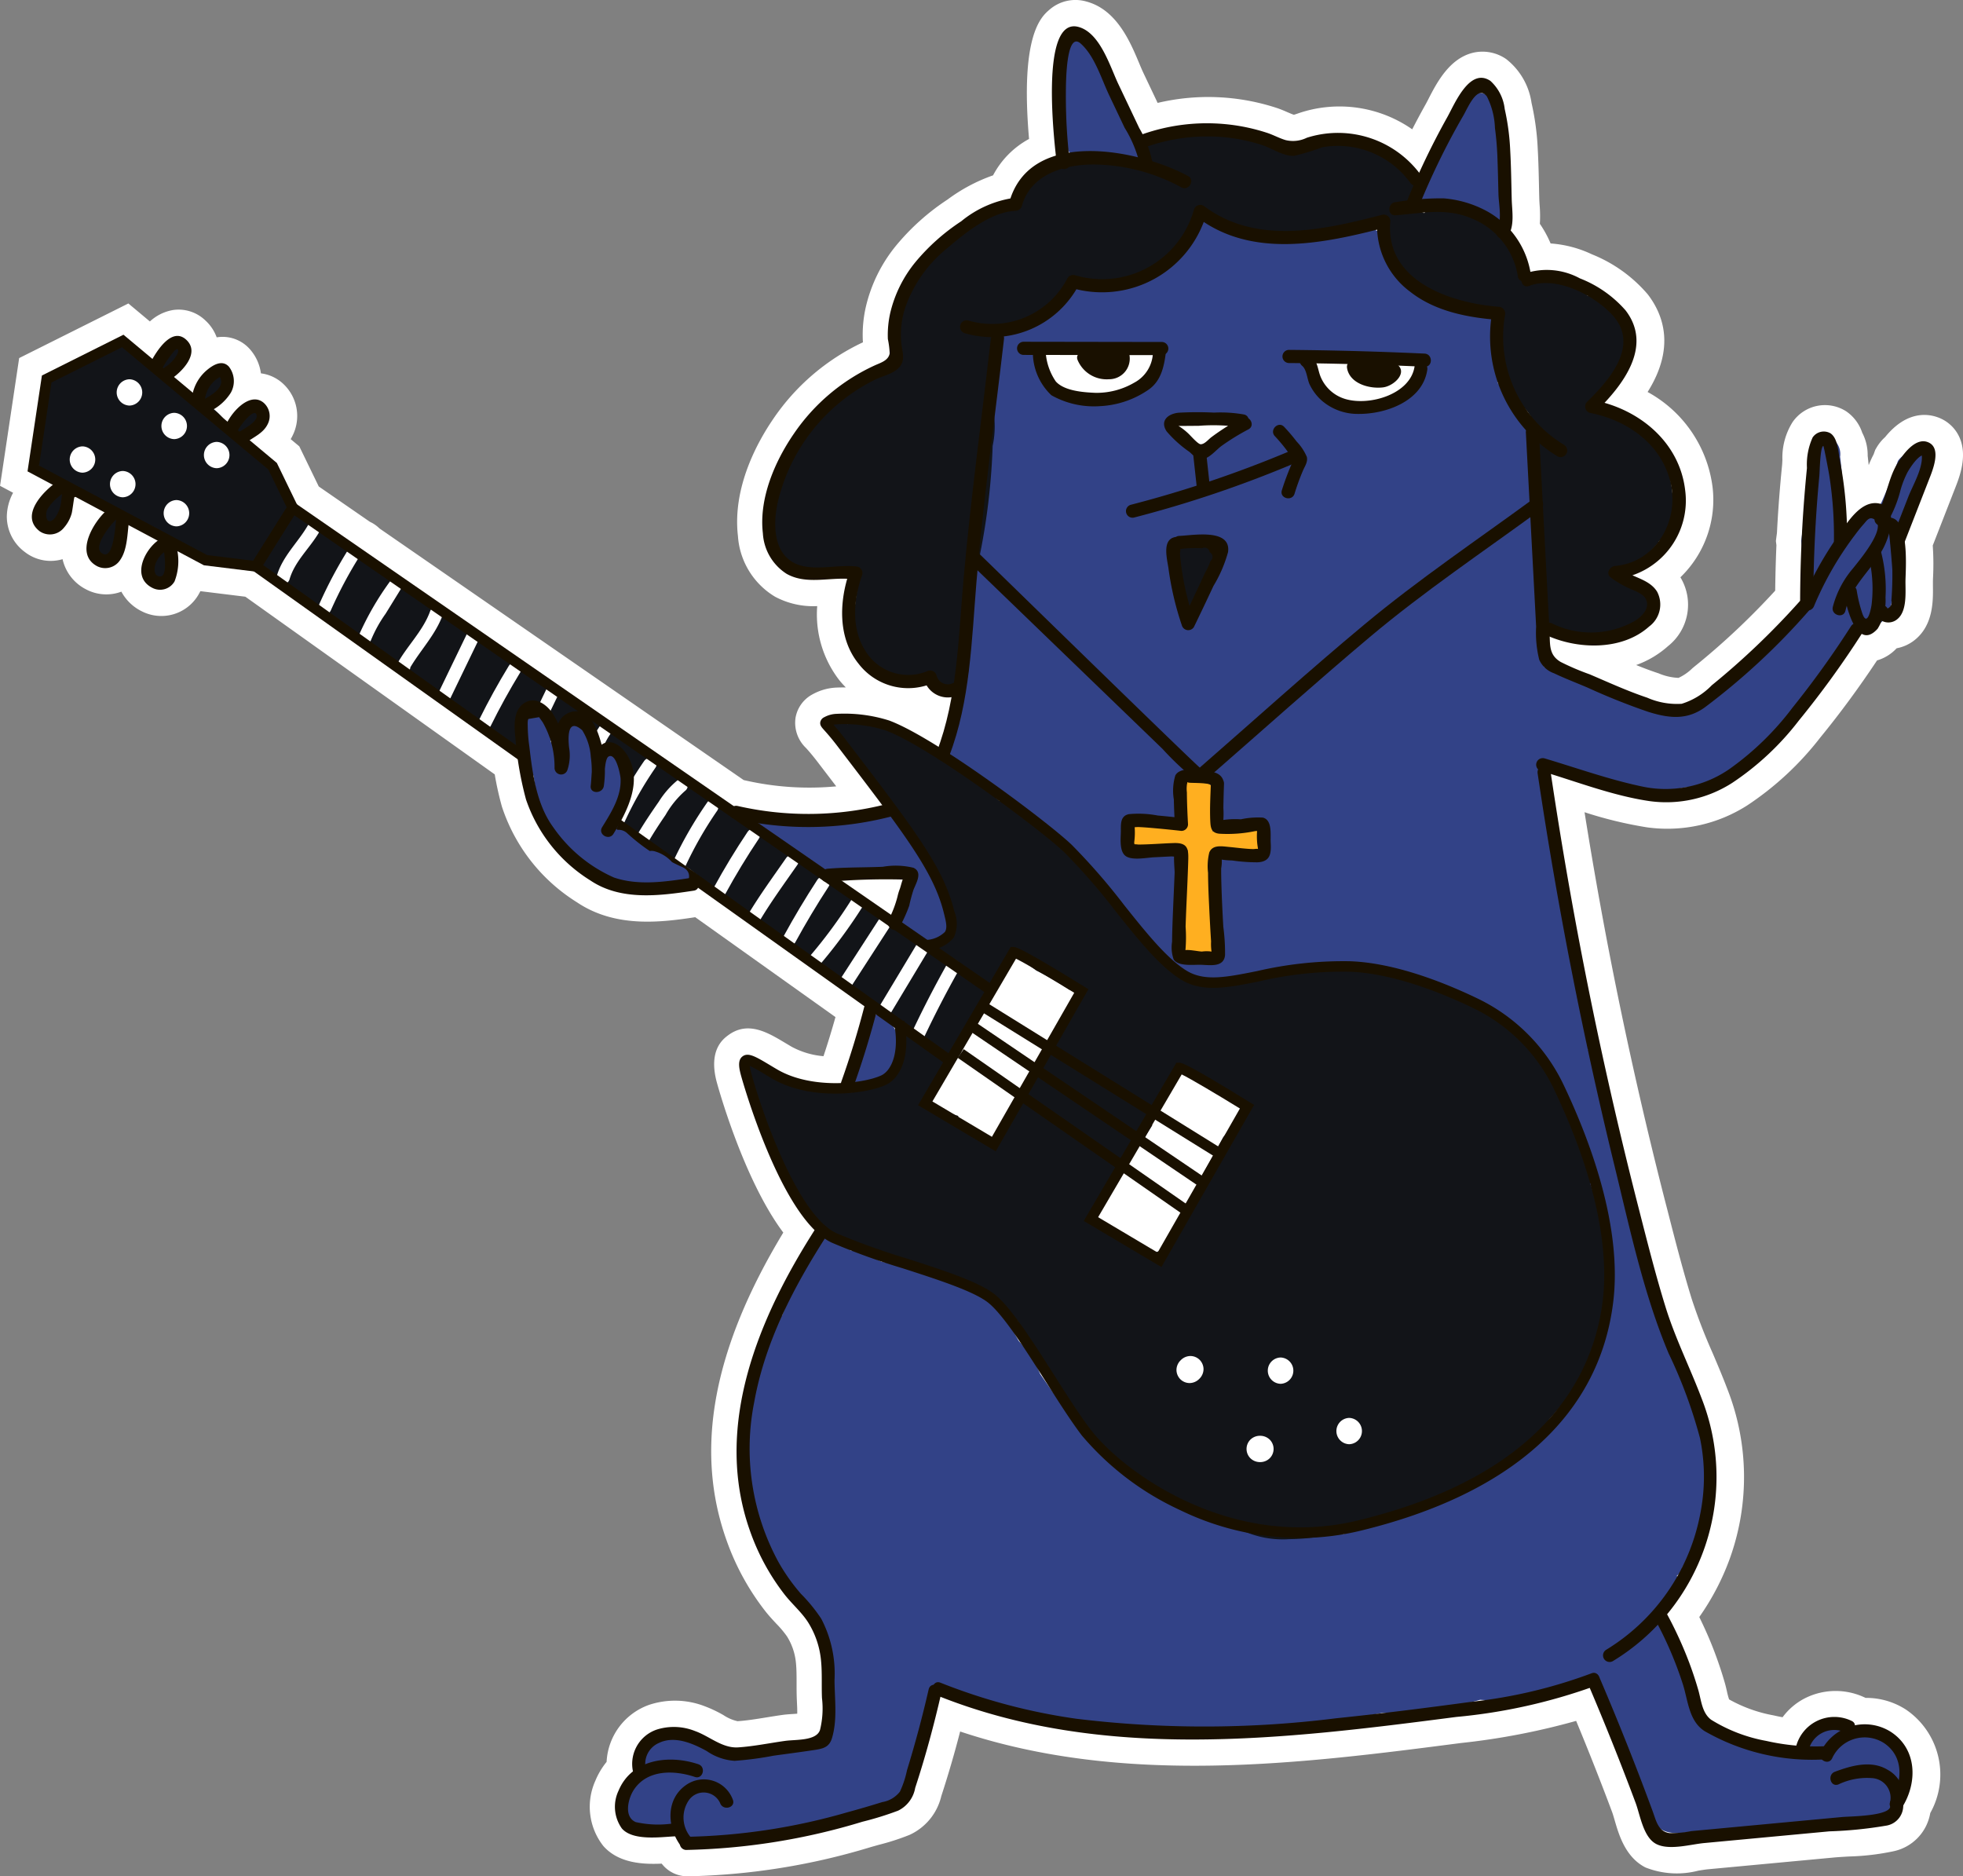 <svg xmlns="http://www.w3.org/2000/svg" width="174.572" height="166.844" viewBox="0 0 174.572 166.844">
  <rect x="0" y="0" width="174.572" height="166.844" fill="#808080" stroke="none"/>
  <g id="Group_1029" data-name="Group 1029" transform="translate(1400.359 -1863.504)">
    <g id="Group_1028" data-name="Group 1028" transform="translate(-1400.359 1863.504)">
      <path id="Path_245" data-name="Path 245" d="M1248.2,182.189a3.339,3.339,0,0,0-1.98-1.762c-.937-.319-2.757-.5-4.611,1.781a3.958,3.958,0,0,0-.766.942l-.113.192-.075.21c-.024.067-.048.134-.073.2a9.4,9.4,0,0,0-.432.943l-.013-.077c-.025-.251-.052-.5-.08-.747a4.284,4.284,0,0,0-.487-2.055,3.707,3.707,0,0,0-1.405-1.885,3.5,3.5,0,0,0-4.779.934,5.937,5.937,0,0,0-.913,3.37c-.009.188-.017.366-.03.492-.13,1.292-.241,2.607-.331,3.909-.046.673-.086,1.358-.124,2.091l-.014.107c-.014.1-.028.209-.042.314l-.038.3.038.3c0,.026.007.053.009.079-.057,1.349-.093,2.7-.109,4.038a65.433,65.433,0,0,1-6.995,6.6c-.128.1-.257.211-.388.32a4.4,4.4,0,0,1-1.214.837,5.055,5.055,0,0,1-1.761-.4l-.164-.055c-.617-.207-1.228-.439-1.842-.688a8.548,8.548,0,0,0,2.835-1.683,4.7,4.7,0,0,0,1.119-6.086l-.02-.032a9.573,9.573,0,0,0,2.86-8.024,11.246,11.246,0,0,0-5.776-8.454c2.437-3.874,1.459-6.8.015-8.681a12.763,12.763,0,0,0-4.967-3.562,10.256,10.256,0,0,0-3.675-.966,9.882,9.882,0,0,0-.956-1.747,11.512,11.512,0,0,0-.021-1.672c-.012-.195-.025-.387-.03-.574q-.014-.54-.025-1.08c-.024-1.072-.048-2.179-.11-3.287a23.055,23.055,0,0,0-.553-4.134,6.041,6.041,0,0,0-2.252-3.9,3.7,3.7,0,0,0-3.014-.549c-2.073.537-3.178,2.686-3.909,4.108-.091.177-.172.335-.243.462q-.606,1.079-1.192,2.224a11.315,11.315,0,0,0-10.03-1.458l-.072.025c-.141.049-.326.113-.425.138-.153-.048-.358-.137-.573-.23-.275-.119-.587-.255-.934-.37a19.557,19.557,0,0,0-10.608-.454l-1.271-2.676c-.111-.235-.242-.545-.379-.873-.791-1.884-1.986-4.731-4.662-5.459a3.517,3.517,0,0,0-3.3.713c-.737.632-2.627,2.25-1.823,11.5a7.812,7.812,0,0,0-3.2,3.236,15.188,15.188,0,0,0-4.04,2.146,20.588,20.588,0,0,0-4.584,4.1,13.392,13.392,0,0,0-2.682,5.414,11.147,11.147,0,0,0-.278,3.007c0,.061.008.12.014.179a19.794,19.794,0,0,0-7.987,6.825c-1.387,2.027-3.637,6.074-3.131,10.414a6.816,6.816,0,0,0,3.3,5.385,7.208,7.208,0,0,0,3.749.835,9.557,9.557,0,0,0,1.963,6.585,8.437,8.437,0,0,0,.582.647c-.274,0-.536,0-.779.011a4.8,4.8,0,0,0-2.177.6,2.922,2.922,0,0,0-1.518,2.094,3.09,3.09,0,0,0,.938,2.686c.208.232.523.581,1.027,1.24q.874,1.141,1.656,2.166a25.7,25.7,0,0,1-8.13-.537l-.1-.021-32.392-22.379a2.986,2.986,0,0,0-.851-.588l-4.548-3.142-1.731-3.569-.765-.64q.09-.152.171-.318a3.908,3.908,0,0,0-.967-4.718,3.541,3.541,0,0,0-1.851-.814,4.047,4.047,0,0,0-1.015-2.185,3.235,3.235,0,0,0-2.919-1.017,3.779,3.779,0,0,0-1.01-1.506,3.421,3.421,0,0,0-2.885-.921,4.033,4.033,0,0,0-2.046,1.014l-1.913-1.6-9.712,4.856-1.7,11.36,1.161.618a4.563,4.563,0,0,0-.558,2.162,3.929,3.929,0,0,0,1.605,3.108,3.742,3.742,0,0,0,3.353.635,3.99,3.99,0,0,0,2.081,2.68,3.844,3.844,0,0,0,3.148.209,4.124,4.124,0,0,0,1.838,1.757,3.825,3.825,0,0,0,5-1.458q.1-.171.188-.343l4,.493,22.178,15.8a27.768,27.768,0,0,0,.635,2.858,15.822,15.822,0,0,0,6.667,8.509c3.428,2.309,7.48,1.793,10.529,1.332l12.471,8.882c-.327,1.166-.683,2.329-1.065,3.477a7.21,7.21,0,0,1-2.839-.842l-.513-.305-.064-.038c-1.557-.932-3.32-1.987-5.086-.658-.432.326-1.747,1.317-.993,4.142.025.094,2.313,8.576,5.919,13.386-6.257,10.343-7.912,19.294-5.062,27.32a22.223,22.223,0,0,0,3.46,6.342c.325.413.658.771.98,1.117a9.113,9.113,0,0,1,.948,1.126,5.368,5.368,0,0,1,.8,2.373c.057.553.056,1.158.056,1.8,0,.456,0,.927.02,1.412l.013.3c.016.328.032.679.025.993-.149.012-.3.022-.416.029-.287.018-.584.037-.87.077-.484.067-.966.145-1.433.221-.909.148-1.767.287-2.588.34a3.653,3.653,0,0,1-1.247-.536,11.152,11.152,0,0,0-1.649-.784,7.316,7.316,0,0,0-4.95-.14,5.681,5.681,0,0,0-3.8,5.077,6.721,6.721,0,0,0-1,1.678,5.641,5.641,0,0,0,.7,5.792c1.36,1.554,3.548,1.656,5.2,1.58a2.878,2.878,0,0,0,2.3,1.126h0a59.81,59.81,0,0,0,16.3-2.6c.233-.067.47-.131.709-.2a21.31,21.31,0,0,0,2.729-.882,5.071,5.071,0,0,0,2.828-3.452c.6-1.84,1.159-3.736,1.675-5.743,14.643,4.894,30.467,2.846,44.516,1.027a62.287,62.287,0,0,0,10.265-1.971c1.127,2.718,2.2,5.437,3.2,8.108.064.172.14.434.221.711.38,1.311.955,3.292,2.733,4.21a7.573,7.573,0,0,0,4.711.29c.321-.052.625-.1.847-.122l11.132-1.04c.468-.044.959-.072,1.48-.1a21.668,21.668,0,0,0,3.856-.455,4.188,4.188,0,0,0,3.312-3.406,6.989,6.989,0,0,0-2.139-9.185,6.486,6.486,0,0,0-3.618-1.054q-.1-.055-.213-.1a6.066,6.066,0,0,0-5.007.05,5.685,5.685,0,0,0-2.155,1.768q-.413-.073-.812-.166a12.688,12.688,0,0,1-3.947-1.42,6.482,6.482,0,0,1-.191-.716c-.052-.229-.111-.488-.187-.75-.252-.876-.543-1.754-.864-2.61-.4-1.075-.875-2.162-1.408-3.248a22.117,22.117,0,0,0,2.7-5.156,21.409,21.409,0,0,0-.222-15.166c-.411-1.084-.863-2.146-1.3-3.173a50.324,50.324,0,0,1-1.843-4.768c-.811-2.621-1.51-5.358-2.187-8l-.2-.771c-1.531-5.977-2.933-12.068-4.168-18.1-1.1-5.369-2.1-10.88-2.984-16.432a36.3,36.3,0,0,0,5.572,1.347,13.2,13.2,0,0,0,8.918-1.968,27.163,27.163,0,0,0,6.482-6.03c1.743-2.129,3.435-4.429,5.041-6.848a3.857,3.857,0,0,0,1.743-1.08,3.635,3.635,0,0,0,1.665-.783c1.606-1.331,1.578-3.473,1.562-4.752,0-.156,0-.3,0-.436,0-.092.006-.211.011-.352a23.748,23.748,0,0,0-.028-2.816l.436-1.115q.742-1.9,1.48-3.794l.054-.138C1248.223,185.765,1248.972,183.862,1248.2,182.189Z" transform="translate(-1073.962 -143.342)" fill="#fff"/>
      <path id="Path_247" data-name="Path 247" d="M1420.345,360.71a2.078,2.078,0,0,0-1.87-.6,3.244,3.244,0,0,0-2.586,2.417,14.475,14.475,0,0,0-1.483-.352c-1.367-.258-2.715-.606-4.058-.967a7.293,7.293,0,0,1-3.294-1.521,27.126,27.126,0,0,0-2.245-6.218q-.12-.3-.241-.593c-.1-.241-.253-.551-.405-.884a18.175,18.175,0,0,0-.386-2.275,5.324,5.324,0,0,0,1.274-2.4,1.193,1.193,0,0,0-.007-.575,1.106,1.106,0,0,0,.48-.678l.021-.079a17.216,17.216,0,0,0,2.558-7.549,1.01,1.01,0,0,0-.1-.566,1.135,1.135,0,0,0-.164-.895,1.188,1.188,0,0,0,.06-.344,11.691,11.691,0,0,0-1.892-6.729,1.1,1.1,0,0,0-.369-.346c-.07-.165-.143-.33-.209-.5l-.029-.074c-.032-.082-.061-.165-.093-.247-.262-.85-.544-1.7-.834-2.542a1.355,1.355,0,0,0-.108-.239q-.211-.739-.389-1.489a1.091,1.091,0,0,0-.373-.62c-.113-.427-.254-.854-.386-1.3l-1.126-3.782a1.1,1.1,0,0,0-.442-.605q-.071-.2-.14-.4a1.234,1.234,0,0,0-.021-.472q-.864-3.691-1.727-7.381-.554-2.511-1.067-5.032a1,1,0,0,0-.511-.729q-.156-.707-.327-1.41-.074-.332-.153-.663-.158-.813-.317-1.626a.979.979,0,0,0-.259-.5l-.011-.037a1.923,1.923,0,0,0,.028-.45,36.274,36.274,0,0,0-.518-4.336,2.1,2.1,0,0,0-.116-.4q-.8-5.495-1.941-10.93a38.8,38.8,0,0,0-1.117-4.947c-.016-.056-.037-.108-.056-.161-.133-1.326-.254-2.654-.352-3.983,0-.014,0-.028,0-.041l.023.005,2.332.4c1.256.332,2.481.833,3.722,1.214.077.033.156.064.237.09a11.752,11.752,0,0,0,2.759.532,9.776,9.776,0,0,0,3.529-.229,9.53,9.53,0,0,0,4.732-1.752,2.509,2.509,0,0,0,.886-.507q.909-.789,1.749-1.652l.365-.345a2.56,2.56,0,0,0,.369-.434,29.739,29.739,0,0,0,2.814-3.618,29.588,29.588,0,0,0,2.509-3.162,30.6,30.6,0,0,0,2.068-2.84,2.254,2.254,0,0,0,2.845-1.557,15.77,15.77,0,0,0,.642-5.141,1.934,1.934,0,0,0,.163-.272l.078-.16a1.208,1.208,0,0,1,.082-.769c.955-2.146,1.777-4.349,2.722-6.5a1.688,1.688,0,0,0-2.969-.34c-.437,1.232-.911,2.448-1.446,3.643a.93.93,0,0,1-.6.529l-.329.673a2.224,2.224,0,0,0-2.357,1.655c-.037.113-.078.225-.118.337a45.681,45.681,0,0,0-.278-7.093c0-.034-.01-.068-.016-.1a1.676,1.676,0,0,0-1.684-1.925,1.87,1.87,0,0,0-.449.058,1.5,1.5,0,0,1-.014.151c-.113.751-.254,1.5-.414,2.237-.233,2.323-.6,4.63-.9,6.947a40.187,40.187,0,0,1,.16,5.357,1.083,1.083,0,0,1-.943,1.106l-1.659,2.441c-.069.052-.138.108-.206.169-.238.215-.468.437-.694.661l-4.206,4.008a13.9,13.9,0,0,1-1.933.882c-.707.255-1.436.431-2.151.644a24.534,24.534,0,0,0-4.8-1.2q-.218-.107-.44-.2c-.163-.1-.325-.2-.492-.291a1.187,1.187,0,0,0-.525-.152c-1.525-1.063-3.015-2.115-4.992-2.227q-.048-5.119-.555-10.241a1.079,1.079,0,0,1-.358-.838c0-.849-.012-1.7-.025-2.547-.064-.5-.128-.993-.2-1.489.057-.065.113-.13.167-.2-.035-1.793-.073-3.587-.077-5.38a1.207,1.207,0,0,1,.08-.445,3.529,3.529,0,0,0-.345-.345c-.29-.249-.572-.5-.839-.775-.141-.145-.819-1.075-.247-.22-.212-.317-.429-.628-.619-.96-.122-.215-.6-1.256-.184-.256a6.6,6.6,0,0,0-.9-1.547c0-.019.008-.038.012-.059a5.662,5.662,0,0,0,.111-.754,4.015,4.015,0,0,0,.23-1.522,5.186,5.186,0,0,0-.375-1.756,2.222,2.222,0,0,0-2.255-2.451c-.082,0-.161,0-.238.012a6.849,6.849,0,0,0-1.81-.482l-1.266-.166-.033-.016q-.224-.108-.438-.232-.287-.165-.561-.351l-.166-.119c-.1-.092-.206-.2-.3-.3-.12-.168-.235-.34-.342-.517-.088-.146-.167-.3-.246-.449-.041-.151-.081-.3-.12-.449a3.744,3.744,0,0,1-2.03-3.358,5.221,5.221,0,0,0-.719-.374.584.584,0,0,0-.485-.269.914.914,0,0,0-.214.025,4.774,4.774,0,0,0-2.476-.044l-3,.812a17.121,17.121,0,0,0-3.531-.053,4.157,4.157,0,0,0-.379-.489,6.346,6.346,0,0,1-4.433-1.37,4.417,4.417,0,0,0-2.951,1.962,5.554,5.554,0,0,0-.705.914c-.166.1-.333.2-.5.3a1.183,1.183,0,0,1-.442.541,13.629,13.629,0,0,1-2.427,1.432.888.888,0,0,1-.225.159,3.428,3.428,0,0,1-2.39.3,4.148,4.148,0,0,1-1.216.039c-.055.023-.11.043-.165.066a15.9,15.9,0,0,0-2.166,1.053c-.3.182-.578.386-.866.582-.154.105-.307.213-.465.312a3.46,3.46,0,0,1-.391.174l-.1.016a3.984,3.984,0,0,1-3.249,1.736,7.16,7.16,0,0,0-1.541,2.591,21.56,21.56,0,0,0-.818,4.25,1.24,1.24,0,0,1,.582,1.246c-.26,1.829-.411,3.672-.663,5.5a.994.994,0,0,1-.294.613c.221,3.38-.465,6.794-.966,10.128a1.05,1.05,0,0,1-.227.532c0,.029,0,.056,0,.086a14.87,14.87,0,0,1-.334,2.8c0,.015,0,.03,0,.046,0,.973,0,1.946-.066,2.917a1.363,1.363,0,0,1-.112.454c-.033.328-.075.656-.128.984a1,1,0,0,1-.584.718,16.433,16.433,0,0,0,.06,2.971c-.04.052-.08.1-.119.16l-1.087,1.573a1.978,1.978,0,0,0-.3.928,10.22,10.22,0,0,1,3.546,2.22,2.515,2.515,0,0,0,.3-.225c.7.728,1.469,1.406,2.146,2.111.128.133.252.269.378.4a9.61,9.61,0,0,1,1.325.91,16.027,16.027,0,0,1,4.685,4,48.272,48.272,0,0,1,3.759,4.246c1.926,2.015,3.808,4.073,5.859,5.962a13.491,13.491,0,0,0,4.884-.2c.3-.062.591-.133.885-.207a71.752,71.752,0,0,0,8.77-.234,36.386,36.386,0,0,1,10.134,2.337,3.5,3.5,0,0,0,.4.142,14.4,14.4,0,0,0,3.219,2.348,1.071,1.071,0,0,1,.459.205c.042.031.081.062.118.094.059.029.117.06.177.089l.13.212c.531.6,1.061,1.2,1.549,1.839a1.216,1.216,0,0,1,.3.308c.24.354.483.7.7,1.066a2.586,2.586,0,0,0,1.117.117q.991,2.056,1.847,4.17a1.266,1.266,0,0,0,.009.555l1.2,5.249a1.013,1.013,0,0,0,.625.726c.24,1.206.505,2.4.81,3.591,0,.017.007.034.01.051a1.266,1.266,0,0,0,.046.171c.019.073.036.148.056.221.1.373.214.741.336,1.107a1.291,1.291,0,0,0-.286.972c.167,1.174.324,2.358.4,3.541l-.448,2.606a1.421,1.421,0,0,0-.111.244,31.032,31.032,0,0,0-1.068,3.794l-.387.655a3.36,3.36,0,0,0-1.013,1.795c0,.017,0,.032-.007.049l-.132.113a14.63,14.63,0,0,0-3.078,3.272,1.149,1.149,0,0,0-.061.1,1.07,1.07,0,0,0-.391.2,4.2,4.2,0,0,0-1.262,1.046q-2.058,1.5-4.187,2.89l-2.187,1.039-.4.193c-1.05.4-2.094.819-3.129,1.259a9.452,9.452,0,0,0-1.948.533q-1.967.482-3.889,1.125-3.322.158-6.645.087a11.989,11.989,0,0,0-2.169-.434,1.905,1.905,0,0,0-.623-.253,31.035,31.035,0,0,1-3.151-.827l-2.988-1.533c-.052-.039-.105-.077-.161-.113l-2.172-1.379a2.049,2.049,0,0,0-.877-.3l-.591-.39q-.46-.341-.905-.7l-2.624-2.574q-1.436-2.225-3.035-4.336l-1.023-1.469a10.141,10.141,0,0,0-1.924-2.967c-.073-.135-.15-.267-.227-.4a8.869,8.869,0,0,0-1.035-1.54,1.332,1.332,0,0,0-.144-.548,3.833,3.833,0,0,0-.768-.864c-.13-.183-.267-.361-.414-.53a.982.982,0,0,0-1.035-.335c-.3-.2-.606-.393-.917-.577a1.1,1.1,0,0,0-.769-.153c-.091-.045-.181-.09-.273-.133a30.657,30.657,0,0,0-6.607-1.954c-.128-.063-.256-.122-.384-.179a5.708,5.708,0,0,0-2.385-.824.936.936,0,0,0-.352-.279l-.046-.022a1.281,1.281,0,0,0-.426-.49,1.385,1.385,0,0,0-.492-.221c-.761-.288-1.622-.348-2.067.508-.161.309-.215.651-.385.959a6.709,6.709,0,0,1-.772,1.058,1.253,1.253,0,0,0-.223,1.33l-.123.28q-.656,1.289-1.18,2.641a1.946,1.946,0,0,0-.366.46,17.7,17.7,0,0,0-2.487,8.249,20.622,20.622,0,0,0,.035,6.239,1.184,1.184,0,0,0-.13.813,10.424,10.424,0,0,0,.889,2.619,3.456,3.456,0,0,0,.353,1.466,31.033,31.033,0,0,0,1.764,3.446,25.067,25.067,0,0,0,2.854,3.4,20.884,20.884,0,0,1,.92,3.011,21.5,21.5,0,0,0,.558,5.873c-.111.711-.19,1.421-.238,2.133a24.051,24.051,0,0,0-3.789,1.109l-.361.034a1.33,1.33,0,0,0-.328-.044,11.477,11.477,0,0,0-4.044.418l-.4-.05c-1.222-.154-2.067-1.181-3.187-1.651a3.474,3.474,0,0,0-4.774,2.133,1.045,1.045,0,0,0,.522,1.284l-.209.193a6.332,6.332,0,0,0-1.134,1.022c-.572.846-.766,2.607.26,3.207a2.429,2.429,0,0,0,1.609.115.947.947,0,0,0,.389-.056l.034-.012a.993.993,0,0,0,.629.116c.36-.042.763-.085,1.186-.137a1.865,1.865,0,0,0,.177.632,1.533,1.533,0,0,0,1.371.886,5.578,5.578,0,0,0,1.706-.046c.433-.062.86-.15,1.284-.252a.964.964,0,0,0,.751.221,44.278,44.278,0,0,0,5.526-1.153c.845-.193,1.7-.358,2.53-.627a4.791,4.791,0,0,0,.605-.258,1.194,1.194,0,0,0,.577.006,3.244,3.244,0,0,0,.8-.357,4.612,4.612,0,0,1,.639-.212,3.556,3.556,0,0,0,.351-.149.964.964,0,0,0,.206,0,5.112,5.112,0,0,0,3-1.021,3.33,3.33,0,0,0,.426-.478,1.148,1.148,0,0,0,.292-.372,6.539,6.539,0,0,0,.683-2.318.947.947,0,0,0,.461-.69,38.673,38.673,0,0,1,1.083-4.641,1.1,1.1,0,0,0,.042-.44c.147-.265.3-.527.475-.785a1.475,1.475,0,0,0,.082-.142,12.431,12.431,0,0,0,2.731.676q.406.115.815.221a1.914,1.914,0,0,0,1.286.781q2.367.407,4.75.672a1.83,1.83,0,0,0,.972.518,46.948,46.948,0,0,0,8.066.763,2.671,2.671,0,0,0,.533-.05c.483-.018.966-.046,1.448-.088l.277,0a3.425,3.425,0,0,0,.772.181,31.892,31.892,0,0,0,10.561-.565c.036-.008.069-.019.1-.028q1.052-.076,2.1-.2a3.008,3.008,0,0,0,1.123.014l1.9-.327c.737-.1,1.471-.226,2.2-.378l.07-.012a30.806,30.806,0,0,0,8.74-1.172,18.632,18.632,0,0,0,3.456-.073,12.506,12.506,0,0,0,3.7-1.1c.282-.13.567-.281.857-.428.631-.1,1.266-.181,1.905-.241q1.94,4.095,3.959,8.151a10.672,10.672,0,0,0,.743,2.292,5.683,5.683,0,0,0,.977,2.471c.911,1.094,2.3.744,3.562.658l9.583-.649c1.623-.11,3.246-.216,4.868-.33,1.165-.081,2.5-.182,3.095-1.369a1.921,1.921,0,0,0,.087-1.566,1.5,1.5,0,0,0,.434-.277c1.08-1.04.343-2.905-.537-3.784A3.483,3.483,0,0,0,1420.345,360.71Zm-61.854-121.005c-1.715,1.8-4.306,2.1-6.662,1.8a1.222,1.222,0,0,1-.69-.315c-1.413-.288-3.007-1.1-2.664-2.55a1.525,1.525,0,0,1,2.263-.928,2.779,2.779,0,0,1,.495.321c2.031-.425,4.162.451,6.121-.284C1358.5,237.319,1359.24,238.918,1358.491,239.705Zm23.588.89c-2.045,2.766-8.511,3.486-9.365-.743a1.244,1.244,0,0,1,1.439-1.449,1.2,1.2,0,0,1,1.008,0,7.271,7.271,0,0,0,3.18.16,7.6,7.6,0,0,1,3.039.319A1.182,1.182,0,0,1,1382.078,240.6Z" transform="translate(-1255.914 -206.635)" fill="#324287"/>
      <path id="Path_248" data-name="Path 248" d="M1378.3,458.5a6.842,6.842,0,0,0-1.3-1.971,1.35,1.35,0,0,0-.172-.292c-.059-.076-.123-.143-.186-.213l0-.007a10.644,10.644,0,0,0-1.315-2.024,3.764,3.764,0,0,0-1.643-1.965,1.224,1.224,0,0,0-1.643.5,2.5,2.5,0,0,0-.57.247,18.212,18.212,0,0,0-3.235-.013l-1.949-.013a1.075,1.075,0,0,0-.825.346,17.214,17.214,0,0,0-1.686-.9c-1.357-.629-2.546,1.387-1.18,2.02a16,16,0,0,1,3.788,2.419,1.2,1.2,0,0,0,.878.316c.083.049.164.1.248.15a1.139,1.139,0,0,0,1.085.026,6.023,6.023,0,0,0,2.326.333c.7-.045,1.783-.637,2.394-.4a.952.952,0,0,0,.243.06l.022.008a3.629,3.629,0,0,1,2.081,1.417,6.3,6.3,0,0,0-.68,1.557c-.914.229-1.291,1.692-.313,2.145a6.476,6.476,0,0,0,.724.285,2.364,2.364,0,0,0,.8.716,1.15,1.15,0,0,0,.743.155,1.125,1.125,0,0,0,1.356-.19C1379.514,461.936,1378.936,459.941,1378.3,458.5Z" transform="translate(-1294.617 -379.71)" fill="#324287"/>
      <path id="Path_249" data-name="Path 249" d="M1401.918,531.484a1.182,1.182,0,0,0-.082-.881,11.119,11.119,0,0,0-.6-1.017,1.146,1.146,0,0,0-.842-.532,1.194,1.194,0,0,0-1.431,1.547c0,.009,0,.018,0,.027.013.121.026.242.038.363a1.56,1.56,0,0,0-.157.3,8.779,8.779,0,0,0-.978,2.81c0,.009,0,.019,0,.028a1.178,1.178,0,0,0,1.456,1.335,4.49,4.49,0,0,0,2.343-2.232A2.3,2.3,0,0,0,1401.918,531.484Z" transform="translate(-1322.098 -438.792)" fill="#324287"/>
      <path id="Path_250" data-name="Path 250" d="M1484.6,167.423a2.96,2.96,0,0,0-.666-.975c-.031-.061-.062-.121-.092-.179a4.787,4.787,0,0,0-.454-.916l-.866-1.764c-.131-.388-.267-.774-.425-1.151-.122-.292-.254-.577-.391-.859a.645.645,0,0,0-.028-.473c-.284-.573-.592-1.13-.917-1.676-.033-.109-.059-.2-.076-.244a2.742,2.742,0,0,0-.649-1.277.6.6,0,0,0-.361-.137c-.069-.1-.134-.195-.2-.29a.6.6,0,0,0-.983-.026.509.509,0,0,0-.177.305c-.112.566-.214,1.134-.295,1.7a.469.469,0,0,0-.03.048,6.355,6.355,0,0,0-.218,3.367q.036.473.086.945c-.006.113-.014.226-.02.339a.518.518,0,0,0,.023.177,18.2,18.2,0,0,0,.334,2.915.549.549,0,0,0,.716.394c.943.665,2.127.613,3.329.9.7.168,1.427.571,2.063.02A1.01,1.01,0,0,0,1484.6,167.423Z" transform="translate(-1383.228 -153.967)" fill="#324287"/>
      <path id="Path_251" data-name="Path 251" d="M1620.938,189.5c-.026-.137-.046-.275-.07-.412q.008-5.084-.455-10.148a.6.6,0,0,0-1.074-.32.959.959,0,0,0-.389-.144.609.609,0,0,0-.321-.014,1.392,1.392,0,0,0-.969.877,5.966,5.966,0,0,0-.3.721.5.5,0,0,0-.229.226q-1.306,2.5-2.507,5.058l-.655.864a.471.471,0,0,0-.011.572,5.525,5.525,0,0,1-.486.46c-.478.4.045,1.094.569.977a10.321,10.321,0,0,1,1.572-.225,11.759,11.759,0,0,0,1.223.087.631.631,0,0,0,.155.073,7.539,7.539,0,0,1,2.439,1.247l.532.668C1620.36,190.574,1621.034,190.012,1620.938,189.5Z" transform="translate(-1487.136 -170.186)" fill="#324287"/>
      <path id="Path_252" data-name="Path 252" d="M1446.983,224.573c0-.017,0-.034,0-.051v-.009c-.024-.231-.054-.459-.083-.679s-.063-.441-.106-.658a3.6,3.6,0,0,0-.177-1.006.636.636,0,0,0-.2-.307,4.414,4.414,0,0,0-.6-1.036,5.649,5.649,0,0,0-.44-.888,2.125,2.125,0,0,0-1.569-1.152,5.443,5.443,0,0,0-1.071-.86.585.585,0,0,0-.288-.091,9.173,9.173,0,0,0-1.982-1.361,2.889,2.889,0,0,0-.3-.151.616.616,0,0,0-.335-.044c.032-.048.066-.1.1-.144l2.055-2.109a.573.573,0,0,0,.09-.669c.054-.087.111-.174.163-.262s.122-.189.18-.285l.025-.04a.467.467,0,0,0,.121-.207c.032-.059.063-.119.092-.179.071-.138.14-.279.2-.425a.619.619,0,0,0,.051-.3,3.28,3.28,0,0,0,0-1.49,3.084,3.084,0,0,0-.282-.746,2.591,2.591,0,0,0-1.364-1.865,1.145,1.145,0,0,0-1.049-.775.545.545,0,0,0-.4.158l-.03-.036a.505.505,0,0,0-.379-.165l-.022-.02c-.044-.078-.085-.156-.13-.234a.553.553,0,0,0-.64-.261,7.161,7.161,0,0,0-2.112-.784l-.007,0a.532.532,0,0,0-.432-.066,7.666,7.666,0,0,0-1.365-.064.555.555,0,0,0-.351.147q-.524-.794-1.073-1.57a1.136,1.136,0,0,0,.089-.071.6.6,0,0,0,0-.827c-1.966-2.361-4.657-4.221-7.835-4.165a.642.642,0,0,0-.58.55l-.064.013c-.012,0-.022.007-.033.011q-.368-.174-.733-.356a.582.582,0,0,0-.728.149,5.079,5.079,0,0,0-.476-.191.626.626,0,0,0,.07-.051c.555-.539,1.281-1.387.972-2.215a1.383,1.383,0,0,0-.231-.385.527.527,0,0,0-.1-.664,8.824,8.824,0,0,0-2.764-1.9.617.617,0,0,0-.337-.043,10.526,10.526,0,0,0-2.083-.672.6.6,0,0,0-.486-.1l-.028.006a5.662,5.662,0,0,0-4.159.85.63.63,0,0,0-.242.319c-.135.016-.27.03-.4.045a.612.612,0,0,0-.317-.271c-1.014-.4-2.043-.774-3.088-1.087a3.6,3.6,0,0,0-1.943-.829.573.573,0,0,0-.416.182,2,2,0,0,0-.393.054.591.591,0,0,0-.9-.1c-.135.123-.263.251-.389.379.193-.545-.6-.974-.98-.558l-.029.033a.594.594,0,0,0-.56.256.563.563,0,0,0-.559.243.585.585,0,0,0-1.056-.117c-.008.016-.015.033-.023.049a.492.492,0,0,0-.591.218c-.308-.263-.826-.267-.922.247,0,.019-.005.037-.009.055-.36-.3-1.029-.176-.954.4a7.248,7.248,0,0,0,.571,2.054h0l.006.015q-1.922-.489-3.868-.88a.589.589,0,0,0-.665.341c-2.75-.325-5.575.457-7.043,3.05a.549.549,0,0,0-.054.457q-.2.189-.4.386c-.488.163-.97.346-1.442.555q-.718.225-1.429.475a.593.593,0,0,0-.079.028l-.175.061a.619.619,0,0,0-.257.173,14.309,14.309,0,0,0-3.723,2.993c-.275.254-.545.514-.806.787a.553.553,0,0,0-.156.407l-.019.025a.46.46,0,0,0-.084.3c-.017.017-.036.03-.052.048a8.9,8.9,0,0,0-.57.723,5.553,5.553,0,0,0-1.326,2.8,8.3,8.3,0,0,0-.085,3.948c0,.12.006.239.01.359a.943.943,0,0,0-.138.075q-.872.6-1.7,1.251a.954.954,0,0,0-.933.137,33.85,33.85,0,0,0-3.811,3,1.24,1.24,0,0,0-.238.169,13.944,13.944,0,0,0-2.679,3.775c-.183.342-.353.688-.5,1.037a6.874,6.874,0,0,0-.934,2.383,5.472,5.472,0,0,0-.7,2.557,6.348,6.348,0,0,0,.163,1.58,3.112,3.112,0,0,0,2.691,2.612,2.252,2.252,0,0,0,.357-.018,5.961,5.961,0,0,0,3,.067,6.949,6.949,0,0,0,1.848.309c-.64,2.8-1.1,5.733.8,8.138a4.021,4.021,0,0,0,4.277,1.525,3.039,3.039,0,0,0,1.083-.583,5.592,5.592,0,0,0,.437.6c.007.022.013.045.021.067a1.253,1.253,0,0,0,1.745.692c.045-.012.09-.024.136-.04,1.361-.476,1.121-2.079.9-3.38.127-.907.217-1.819.29-2.733.141-1.76.383-3.543.475-5.307a1.009,1.009,0,0,0,.457-.7,58.753,58.753,0,0,0,1.11-9.564,8.2,8.2,0,0,0,.013-3.384c-.006-.251-.008-.5-.018-.754a1.15,1.15,0,0,0-.238-.68,26.391,26.391,0,0,0,.38-3.248,1.014,1.014,0,0,0-.046-.352c.1-.56.191-1.122.27-1.687,2.612.081,4.512-1.709,6.136-3.553a1.211,1.211,0,0,0,.227-.375,3.229,3.229,0,0,0,.413-.668l.006,0a8.784,8.784,0,0,0,6.395-.776.53.53,0,0,0,.259-.279,4.761,4.761,0,0,0,.594-.26.544.544,0,0,0,.243-.088,6.947,6.947,0,0,0,.875-.676,11.938,11.938,0,0,0,2.4-3.1.549.549,0,0,0,.072-.382q.085-.161.168-.323a.616.616,0,0,0,.061-.183,3.348,3.348,0,0,0,1.711.488,4.944,4.944,0,0,0,2.227.739c.675.767,1.9.767,2.87.792a10.648,10.648,0,0,0,1.945-.134q1.092.146,2.2.187a.6.6,0,0,0,.588-.572,13.815,13.815,0,0,0,1.909-.5,8.279,8.279,0,0,0,3.021-.449h0a1.775,1.775,0,0,1,.47.331c0,.094.006.188.01.282a4.835,4.835,0,0,0,.4,3.306c0,.021.007.042.012.064a.557.557,0,0,0,.368.391,2.908,2.908,0,0,0,.376.3,4.025,4.025,0,0,0,2.3,1.641,4.509,4.509,0,0,0,2.454,1c.221.09.449.169.67.248a16.248,16.248,0,0,0,2.1.594,13.409,13.409,0,0,0,1.332.47v.006c-.66,1.646-.115,3.51.473,5.117a8.873,8.873,0,0,0,1.939,3.446,12.022,12.022,0,0,0,1.015,1.371.63.63,0,0,0-.559.588,11.293,11.293,0,0,0,.25,3.137q.027.928.088,1.855c.1,2.311.275,4.627.423,6.932a12.173,12.173,0,0,0,.318,3.733,2.14,2.14,0,0,0,.454,1.459.626.626,0,0,0,.479.373,6.736,6.736,0,0,0,3.773.364c.257-.033.509-.081.759-.136a.61.61,0,0,0,.306.091,3.046,3.046,0,0,0,1.958-.551,1.822,1.822,0,0,0,.412-.448,3.132,3.132,0,0,0,1.18-1.407.6.6,0,0,0-.329-.84,1.058,1.058,0,0,0-.072-.111.619.619,0,0,0-.256-.386,23.007,23.007,0,0,0-2.361-1.473.6.6,0,0,0-.309-.077.58.58,0,0,0-.267-.14c.009-.073.015-.145.023-.218.127-.071.255-.142.383-.21.143-.024.284-.052.424-.082a.464.464,0,0,0,.417-.1,8.555,8.555,0,0,0,2.231-.943.607.607,0,0,0,.275-.494c.184-.179.363-.37.538-.569a.586.586,0,0,0,.111-.2,4.182,4.182,0,0,0,1.091-1.722A5.656,5.656,0,0,0,1446.983,224.573Z" transform="translate(-1298.228 -180.457)" fill="#121418"/>
      <path id="Path_253" data-name="Path 253" d="M1524.415,349.878l-1.826-.063a.6.6,0,0,0-.671.067.589.589,0,0,0-.2.193l-.027,0a.665.665,0,0,0-.545.853,11.564,11.564,0,0,0,.6,4.275.588.588,0,0,0,1.149-.155c0-.012,0-.026,0-.039a1.368,1.368,0,0,0,.34-.426,12.992,12.992,0,0,0,.922-2.307l.3-.615a.6.6,0,0,0,.055-.362.686.686,0,0,0,.1-.3A.582.582,0,0,0,1524.415,349.878Z" transform="translate(-1416.53 -301.464)" fill="#121418"/>
      <path id="Path_254" data-name="Path 254" d="M1225.906,349.758a3.335,3.335,0,0,0-.212-.507,3.136,3.136,0,0,0-.228-2.4c-.7-1.338-1.306-2.713-1.93-4.067a3.26,3.26,0,0,0-.366-1.424c-.075-.145-.154-.288-.234-.43a21.5,21.5,0,0,0-3.276-4.435,3.038,3.038,0,0,0-.836-.628,15.1,15.1,0,0,0-6.04-3.45c-2.134-2.018-5.082-2.374-8.1-2.182a3.566,3.566,0,0,0-.724.121,19.78,19.78,0,0,0-9.459.953,8,8,0,0,0-.809.3,16.7,16.7,0,0,1-3.206-.188l-1.78-1.107a3.083,3.083,0,0,0-.745-.338q-.552-.658-1.106-1.314-1.94-2.448-3.715-5.024a1.155,1.155,0,0,0-.981-.524,35.866,35.866,0,0,0-2.757-3.069l-.034-.034c-1.6-1.6-3.324-3.079-5.06-4.546a1.181,1.181,0,0,0-1.137-.255,30.319,30.319,0,0,0-3.513-2.714c-1.519-1-2.939-2.1-4.416-3.16a6.1,6.1,0,0,0-4.851-1.27,1.5,1.5,0,0,0-.7.322.418.418,0,0,0-.124-.237,1.711,1.711,0,0,0-.551-.386.7.7,0,0,0-.686.98,13.975,13.975,0,0,1,.834,1.139,1.906,1.906,0,0,0,.809,1.389l.027.019c.09.168.179.338.265.508a.386.386,0,0,0,.582.148,9.237,9.237,0,0,1,.825.844,1.89,1.89,0,0,0,.474,1.292l1.989,2.382c.035.055.071.109.107.161.2.321.4.637.607.943a50.523,50.523,0,0,1,2.9,4.376c.335,1,.7,1.993,1.1,2.973.008.021.018.039.027.059a12.25,12.25,0,0,0,.085,1.509c-.034.217-.074.434-.122.652a6.459,6.459,0,0,0-1.6,1.054q-4.071-2.606-8.122-5.242-4.154-2.714-8.256-5.505-1.955-1.336-3.892-2.7c-.99-.7-2.125-1.818-3.371-2.154-.072-.1-.143-.193-.2-.293a1.7,1.7,0,0,0-1.445-.788.591.591,0,0,0-.124-.2l-1.278-1.338a.677.677,0,0,0-.137-.109,9.714,9.714,0,0,0-3.155-2.329,5.5,5.5,0,0,0-1.909-.866.594.594,0,0,0-.139-.14l-.481-.338a3.275,3.275,0,0,0-.434-.3.566.566,0,0,0-.366-.086l-6.092-4.271a.511.511,0,0,0-.167-.252,9.2,9.2,0,0,0-2.114-1.37.582.582,0,0,0-.29-.05,2.722,2.722,0,0,0-.446-.763,8.854,8.854,0,0,0-3.743-2.373c-3.021-2.9-6.94-4.952-10.568-6.964a2.394,2.394,0,0,0-.43-.186l-.067-.027c.006-.029.016-.058.022-.087a4.189,4.189,0,0,0-1.285-3.483,15.9,15.9,0,0,0-3.042-2.688,2.475,2.475,0,0,1,1.359-1.536.585.585,0,0,0-.311-1.128,3.165,3.165,0,0,0-1.827,1.637,7.135,7.135,0,0,0-1.848-2.068,14.482,14.482,0,0,1,1.28-2.052c.451-.6-.563-1.186-1.01-.59a14.467,14.467,0,0,0-1.233,1.958c-.967-.658-1.964-1.28-2.957-1.9a.625.625,0,0,0,.067-.083,20.086,20.086,0,0,1,1.215-1.688.6.6,0,0,0,0-.827.589.589,0,0,0-.827,0,22.99,22.99,0,0,0-1.4,1.924.572.572,0,0,0-.03.058l-.313-.2a2.043,2.043,0,0,0-.57-.255c-.555-.528-1.1-1.065-1.6-1.639a.567.567,0,0,0-.569-.15,36.218,36.218,0,0,0-5.562,2.7.607.607,0,0,0-.192.177q-.231.107-.461.222a.572.572,0,0,0-.29.5c.008.128.014.255.017.381a8.179,8.179,0,0,0-.393,2.265,5.122,5.122,0,0,0-.681,3.893.568.568,0,0,0,.125.439.637.637,0,0,0,.386.3q.13.089.262.174c.034.024.069.047.105.07a14.537,14.537,0,0,0,2.331,1.2l.245.109a10.847,10.847,0,0,0,4.813,2.649,2.161,2.161,0,0,0,.98.574c1.4.391,2.416,1.417,3.707,1.9a.615.615,0,0,0-.04.3.717.717,0,0,0,.5.6,3.406,3.406,0,0,0,.39.064c.014,0,.056.007.1.014a.591.591,0,0,0,.778.177.667.667,0,0,0,.135-.118c1.5.813,3.4,1.433,4.849.77a5.728,5.728,0,0,0,1.215.824,9.084,9.084,0,0,0,1.768,1.208q.383.309.776.6c.034.043.068.085.105.127a7.977,7.977,0,0,0,2.558,1.67c.25.219.481.424.655.559a3.332,3.332,0,0,0,.731.432,2.442,2.442,0,0,0,.886,1.051q1.886,1.293,3.807,2.533c.044.029.089.053.135.078a4.416,4.416,0,0,0,.45.514.529.529,0,0,0,.256.37c.207.121.418.236.627.354.84.593,1.806,1.082,2.589,1.58q1.253.8,2.525,1.564c.083.074.164.15.249.222a.471.471,0,0,0,.187.363q1.016.817,2.084,1.558a5.071,5.071,0,0,0,.859.88c.44.353,1.221-.055.984-.593a.572.572,0,0,0-.136-.536c-.082-.088-.166-.172-.25-.256a.547.547,0,0,0-.108-.225.512.512,0,0,0,.351-.53q-.012-.461-.024-.921a1.243,1.243,0,0,1,.191-.632l2.382.7a.514.514,0,0,0,.361-.025c.028.034.053.071.081.1a.886.886,0,0,0,.586,1.177c.388.161.748-.24.735-.606a1.518,1.518,0,0,0,.5.11,3.237,3.237,0,0,1,2.118,1.812.657.657,0,0,0,.777.384.565.565,0,0,0,.556.069.455.455,0,0,0,.192.431l1.4,1.087a1.373,1.373,0,0,0-.231,1.465,1.894,1.894,0,0,0,.038.564l.12.559a1.825,1.825,0,0,0-.135.521,1.764,1.764,0,0,0,.077,2.975,60.147,60.147,0,0,1,5.417,3.072c1.537,1.267,3.2,2.385,4.807,3.575a87.651,87.651,0,0,0,9.286,6.547c1.311,1.094,2.69,2.11,4,3.216.305.258.6.542.891.837q-.266,1.88-.457,3.766-.546.531-1.113,1.038a15.23,15.23,0,0,0-1.948.7,2,2,0,0,0-.473.036c-.215.042-.43.076-.644.113a1.54,1.54,0,0,0-.541-.035q-.255.027-.511.047a9.282,9.282,0,0,0-2.96-.357,2.162,2.162,0,0,0-.4.055c-.245-.079-.495-.145-.746-.2l-.206-.079c-.1-.036-.191-.078-.284-.122l-.013-.007a.458.458,0,0,0-.128-.122,20.413,20.413,0,0,0-2.413-1.339.441.441,0,0,0-.1-.065l-.221-.1a.531.531,0,0,0-.161-.042.447.447,0,0,0-.65.492,10.5,10.5,0,0,0,.749,2.11,1.708,1.708,0,0,0,.044,1.652,10.645,10.645,0,0,1,1.071,2c.3.842.387,1.727.736,2.557.6,1.436,1.838,2.363,2.231,3.915a1.713,1.713,0,0,0,.511.883c.037.073.07.146.108.219a1.807,1.807,0,0,0,1.6.876c1.187,1.425,3.307,1.9,5.217,2.446l6.883,1.955a3.02,3.02,0,0,0,1.653,1.281,7.314,7.314,0,0,1,3.336,2.368,52.144,52.144,0,0,0,6.007,9.634c1.678,1.982,3.666,4.222,6.1,5.144a5.4,5.4,0,0,0,2.708,2.106,11.728,11.728,0,0,0,3.214.815,5.714,5.714,0,0,1,.636.145,8.579,8.579,0,0,0,5.454,1.5,18.5,18.5,0,0,0,7.583-1.713,14.738,14.738,0,0,0,4.091-1.5c.081-.016.161-.032.243-.055,3.76-1.038,7.556-2.443,10.274-5.366a3.108,3.108,0,0,0,.825-1.837c.021-.043.042-.086.061-.13q1.356-1.536,2.62-3.151a11.029,11.029,0,0,0,2.479-6.141C1227.495,357.232,1227.545,353.207,1225.906,349.758Z" transform="translate(-1084.297 -243.992)" fill="#121418"/>
      <path id="Path_255" data-name="Path 255" d="M1091.453,329.131c-.092.261-.4.472-.57.684a3.675,3.675,0,0,0-.516.858c-.211.491-.4,1.2.2,1.5a.568.568,0,0,0,.587-.027.532.532,0,0,0,.7-.238,3.255,3.255,0,0,0,.424-1.895.165.165,0,0,0,0-.018,1.919,1.919,0,0,0,.313-.554C1092.831,328.73,1091.7,328.424,1091.453,329.131Z" transform="translate(-1086.372 -285.368)" fill="#121418"/>
      <path id="Path_256" data-name="Path 256" d="M1111.538,338.971a6.785,6.785,0,0,0-1.774,2.9.555.555,0,0,0,.577.717.62.62,0,0,0,1.151-.01,10.9,10.9,0,0,0,.566-2.109.6.6,0,0,0-.03-.315c.107-.122.218-.242.337-.357C1112.908,339.273,1112.08,338.447,1111.538,338.971Z" transform="translate(-1101.368 -293.085)" fill="#121418"/>
      <path id="Path_257" data-name="Path 257" d="M1132.544,350.624c.024-.091.051-.182.084-.273a.482.482,0,0,0-.138-.562c.015-.038.026-.076.042-.114a.59.59,0,0,0-.409-.719.6.6,0,0,0-.719.408,7.875,7.875,0,0,0-.522,2.223.483.483,0,0,0,.459.554c.021.112.045.223.075.334a.591.591,0,0,0,1.069.14A1.909,1.909,0,0,0,1132.544,350.624Z" transform="translate(-1117.566 -300.846)" fill="#121418"/>
      <path id="Path_258" data-name="Path 258" d="M1101.625,313.044a1.17,1.17,0,0,0,0,2.339A1.17,1.17,0,0,0,1101.625,313.044Z" transform="translate(-1094.289 -273.351)" fill="#fff"/>
      <path id="Path_259" data-name="Path 259" d="M1116.932,322.4a1.17,1.17,0,0,0,0,2.339A1.17,1.17,0,0,0,1116.932,322.4Z" transform="translate(-1106.016 -280.518)" fill="#fff"/>
      <path id="Path_260" data-name="Path 260" d="M1137.341,333.454a1.17,1.17,0,0,0,0,2.339A1.17,1.17,0,0,0,1137.341,333.454Z" transform="translate(-1121.651 -288.987)" fill="#fff"/>
      <path id="Path_261" data-name="Path 261" d="M1119.483,287.532a1.17,1.17,0,0,0,0,2.339A1.17,1.17,0,0,0,1119.483,287.532Z" transform="translate(-1107.97 -253.806)" fill="#fff"/>
      <path id="Path_262" data-name="Path 262" d="M1136.491,300.288a1.17,1.17,0,0,0,0,2.339A1.17,1.17,0,0,0,1136.491,300.288Z" transform="translate(-1121 -263.578)" fill="#fff"/>
      <path id="Path_263" data-name="Path 263" d="M1152.648,311.343a1.17,1.17,0,0,0,0,2.339A1.17,1.17,0,0,0,1152.648,311.343Z" transform="translate(-1133.378 -272.048)" fill="#fff"/>
      <path id="Path_264" data-name="Path 264" d="M1384.989,484.1a43.22,43.22,0,0,1-3.807,5.171c-.465.582.357,1.415.827.827a45.274,45.274,0,0,0,3.989-5.408A.585.585,0,0,0,1384.989,484.1Z" transform="translate(-1309.218 -404.177)" fill="#fff"/>
      <path id="Path_265" data-name="Path 265" d="M1396.512,492.218l-3.41,5.271c-.41.634.6,1.221,1.01.59l3.41-5.272C1397.932,492.174,1396.92,491.588,1396.512,492.218Z" transform="translate(-1318.382 -410.409)" fill="#fff"/>
      <path id="Path_266" data-name="Path 266" d="M1411.244,500.76l-3.475,5.783a.585.585,0,0,0,1.01.59l3.475-5.783A.585.585,0,0,0,1411.244,500.76Z" transform="translate(-1329.625 -416.946)" fill="#fff"/>
      <path id="Path_267" data-name="Path 267" d="M1423.957,508.533q-1.651,2.929-3.088,5.968c-.32.676.687,1.271,1.01.59q1.438-3.039,3.089-5.968A.585.585,0,0,0,1423.957,508.533Z" transform="translate(-1339.68 -422.896)" fill="#fff"/>
      <path id="Path_268" data-name="Path 268" d="M1374.723,476.957q-1.584,2.429-2.974,4.973c-.361.661.649,1.252,1.01.59q1.391-2.545,2.974-4.973C1376.145,476.915,1375.133,476.328,1374.723,476.957Z" transform="translate(-1302.037 -398.719)" fill="#fff"/>
      <path id="Path_269" data-name="Path 269" d="M1361.336,468.7c-1.168,1.682-2.385,3.34-3.428,5.1a.585.585,0,0,0,1.01.59c1.043-1.764,2.26-3.422,3.428-5.1C1362.776,468.666,1361.763,468.081,1361.336,468.7Z" transform="translate(-1291.428 -392.396)" fill="#fff"/>
      <path id="Path_270" data-name="Path 270" d="M1348.1,458.72q-1.618,2.413-3.008,4.962c-.36.661.649,1.252,1.01.59q1.39-2.55,3.008-4.962C1349.526,458.684,1348.514,458.1,1348.1,458.72Z" transform="translate(-1281.614 -384.75)" fill="#fff"/>
      <path id="Path_271" data-name="Path 271" d="M1332.93,447.591a35.149,35.149,0,0,0-2.986,5.144c-.359.661.65,1.253,1.01.59a33.835,33.835,0,0,1,2.8-4.907C1334.218,447.834,1333.4,447,1332.93,447.591Z" transform="translate(-1270.011 -376.272)" fill="#fff"/>
      <path id="Path_272" data-name="Path 272" d="M1319.463,439.385a7.806,7.806,0,0,0-1.733,1.959c-.688.988-1.361,1.985-1.966,3.026a.585.585,0,0,0,1.01.59c.484-.833,1.009-1.638,1.555-2.433a8.336,8.336,0,0,1,1.725-2.133C1320.653,439.954,1320.07,438.939,1319.463,439.385Z" transform="translate(-1259.142 -370.056)" fill="#fff"/>
      <path id="Path_273" data-name="Path 273" d="M1309.737,431.839a31.728,31.728,0,0,0-2.723,4.774c-.313.679.695,1.274,1.01.59a31.787,31.787,0,0,1,2.722-4.774C1311.175,431.808,1310.162,431.223,1309.737,431.839Z" transform="translate(-1252.458 -364.159)" fill="#fff"/>
      <path id="Path_274" data-name="Path 274" d="M1300.234,418.7a.6.6,0,0,0-.8.21,6.884,6.884,0,0,0-.631,1.15.6.6,0,0,0,.21.8.589.589,0,0,0,.8-.21,6.883,6.883,0,0,1,.631-1.15A.59.59,0,0,0,1300.234,418.7Z" transform="translate(-1246.161 -354.235)" fill="#fff"/>
      <path id="Path_275" data-name="Path 275" d="M1181.9,342.278c-.889,1.519-2.238,2.721-2.74,4.452a.585.585,0,0,0,1.128.311c.467-1.608,1.794-2.758,2.622-4.173A.585.585,0,0,0,1181.9,342.278Z" transform="translate(-1154.537 -295.531)" fill="#fff"/>
      <path id="Path_276" data-name="Path 276" d="M1197.9,350.825a38.5,38.5,0,0,0-2.642,4.943c-.3.682.7,1.278,1.01.59a38.5,38.5,0,0,1,2.642-4.943C1199.317,350.777,1198.305,350.19,1197.9,350.825Z" transform="translate(-1166.846 -302.085)" fill="#fff"/>
      <path id="Path_277" data-name="Path 277" d="M1213.01,363.307a25.73,25.73,0,0,0-2.825,4.89c-.242.715.887,1.021,1.128.311a11.707,11.707,0,0,1,1.275-2.287l1.432-2.323C1214.416,363.255,1213.4,362.667,1213.01,363.307Z" transform="translate(-1178.296 -311.646)" fill="#fff"/>
      <path id="Path_278" data-name="Path 278" d="M1227.527,374.431c-.647,1.781-2.088,3.116-2.979,4.765-.218.4.156,1.064.66.859a.828.828,0,0,0,.485-.388.6.6,0,0,0,.077-.253c.941-1.581,2.245-2.913,2.885-4.672C1228.912,374.033,1227.782,373.728,1227.527,374.431Z" transform="translate(-1189.277 -320.074)" fill="#fff"/>
      <path id="Path_279" data-name="Path 279" d="M1243.186,383.65l-2.426,5.02c-.326.675.682,1.268,1.01.59l2.426-5.02C1244.522,383.565,1243.514,382.972,1243.186,383.65Z" transform="translate(-1201.697 -327.213)" fill="#fff"/>
      <path id="Path_280" data-name="Path 280" d="M1258.616,395.6q-1.416,2.319-2.621,4.753c-.333.672.676,1.265,1.01.59q1.205-2.436,2.621-4.753C1260.02,395.551,1259.008,394.962,1258.616,395.6Z" transform="translate(-1213.367 -336.388)" fill="#fff"/>
      <path id="Path_281" data-name="Path 281" d="M1278.9,403.443l-.927,1.924c-.325.675.683,1.269,1.01.59l.926-1.924C1280.232,403.359,1279.224,402.765,1278.9,403.443Z" transform="translate(-1230.204 -342.376)" fill="#fff"/>
      <path id="Path_282" data-name="Path 282" d="M1440.9,510.2c-.173.02-.362.03-.547.05l-.015-.011a28.837,28.837,0,0,0-2.933-1.7l-.492-.366a.668.668,0,0,0-.065-.09l-.152-.159c0-.012-.008-.024-.012-.035a.7.7,0,0,0-.515-.4.67.67,0,0,0-.158,0c-.061-.027-.121-.055-.185-.078a.582.582,0,0,0-.69.339.576.576,0,0,0-.047.215,1.713,1.713,0,0,0-.581.743c-.572,1.038-1.1,2.1-1.634,3.16l-.027.054a28.735,28.735,0,0,0-2.164,3.991,16.7,16.7,0,0,0-1.878,3.077,1.85,1.85,0,0,0-.719,1.083.64.64,0,0,0,.106.512.656.656,0,0,0,.59.518,9.022,9.022,0,0,1,1.679.361.651.651,0,0,0,.256.506,12.569,12.569,0,0,0,2.291,1.4.583.583,0,0,0,.75-.159c1.078.11,1.592-1.547,2.12-2.572l3.068-5.954a19.764,19.764,0,0,0,1.574-3.1c.019-.062.034-.122.047-.182l.331-.038a.6.6,0,0,0,.585-.585C1441.472,510.5,1441.225,510.163,1440.9,510.2Z" transform="translate(-1345.247 -422.235)" fill="#fff"/>
      <path id="Path_283" data-name="Path 283" d="M1503.186,553.183a.637.637,0,0,0-.176-.061,1.288,1.288,0,0,0-.56-.431c-.059-.024-.118-.046-.177-.067a8.946,8.946,0,0,0-1.637-.821c-.13-.1-.262-.2-.4-.307a3.707,3.707,0,0,0-1.031-.6l-.052-.055a.5.5,0,0,0-.07-.375.591.591,0,0,0-.8-.21,1.982,1.982,0,0,0-.477.48.488.488,0,0,0-.344.393c-.275,1.309-1.279,2.28-1.85,3.458a.578.578,0,0,0-.013.5c-.223.357-.442.718-.651,1.085-.035.062-.07.125-.1.189a12.145,12.145,0,0,0-2.226,3.456.711.711,0,0,0-.058.324l-1.386,1.963a.558.558,0,0,0-.242.422l-.034.049a.857.857,0,0,0-.323.537.941.941,0,0,0,.352.851,3.188,3.188,0,0,0,1.314.441,5.049,5.049,0,0,1,2.205,1.414c2.244,2.173,3.949-2.407,4.681-3.954a.588.588,0,0,0-.04-.6l2.813-5.114a9,9,0,0,0,1.1-1.612l.395-.559A.587.587,0,0,0,1503.186,553.183Z" transform="translate(-1393.127 -455.016)" fill="#fff"/>
      <path id="Path_284" data-name="Path 284" d="M1523.333,659.211a1.175,1.175,0,0,0-.827-.343,1.218,1.218,0,0,0-.827.343l-.066.066a1.205,1.205,0,0,0-.343.827,1.19,1.19,0,0,0,.343.827,1.176,1.176,0,0,0,.827.342,1.22,1.22,0,0,0,.827-.342l.066-.066a1.207,1.207,0,0,0,.343-.827A1.19,1.19,0,0,0,1523.333,659.211Z" transform="translate(-1416.645 -538.286)" fill="#fff"/>
      <path id="Path_285" data-name="Path 285" d="M1549.975,689.544a1.215,1.215,0,0,0-.827-.342h-.066a1.206,1.206,0,0,0-.827.342,1.17,1.17,0,0,0,0,1.654,1.215,1.215,0,0,0,.827.343h.066a1.205,1.205,0,0,0,.827-.343,1.169,1.169,0,0,0,0-1.654Z" transform="translate(-1437.056 -561.526)" fill="#fff"/>
      <path id="Path_286" data-name="Path 286" d="M1557.152,659.438a1.17,1.17,0,0,0,0,2.339A1.17,1.17,0,0,0,1557.152,659.438Z" transform="translate(-1443.269 -538.724)" fill="#fff"/>
      <path id="Path_287" data-name="Path 287" d="M1583.231,682.4a1.17,1.17,0,0,0,0,2.339A1.17,1.17,0,0,0,1583.231,682.4Z" transform="translate(-1463.248 -556.314)" fill="#fff"/>
      <path id="Path_288" data-name="Path 288" d="M1404.824,488a24.5,24.5,0,0,1-10.641-2.489,25.233,25.233,0,0,1-8.723-6.631c-.975-1.283-2.077-3.016-3.244-4.85-1.819-2.86-3.7-5.818-5.035-6.918-1.248-1.028-4.488-2.074-7.622-3.086a60.592,60.592,0,0,1-6.335-2.288c-4.563-2.129-8.044-14.763-8.078-14.89-.168-.631-.31-1.333.141-1.673.507-.382,1.166.013,2.48.8.184.111.38.228.588.35,3.021,1.78,7.559,1.312,9.251.551.922-.415,1.675-2.062,1.148-4.7l.917-.184c.546,2.732-.129,5.036-1.681,5.734-1.742.784-6.652,1.438-10.11-.6-.209-.123-.407-.242-.593-.353a13.708,13.708,0,0,0-1.358-.754,4.081,4.081,0,0,0,.121.584c.85,3.186,4.064,12.647,7.569,14.283a60.048,60.048,0,0,0,6.227,2.245c3.365,1.087,6.543,2.113,7.929,3.254,1.45,1.194,3.372,4.216,5.23,7.138,1.156,1.817,2.248,3.534,3.2,4.786,2.909,3.828,12.55,10.855,23.784,8.138,16.495-3.988,20.954-12.8,21.791-19.494.442-3.532.049-9.673-4.328-18.867a15.347,15.347,0,0,0-7.163-7.2c-2.907-1.4-7.176-3.1-11-3.242a32.643,32.643,0,0,0-8.073.861c-2.822.568-5.051,1.016-6.965-.18-1.893-1.184-3.765-3.528-5.746-6.009a55.513,55.513,0,0,0-4.586-5.279c-1.926-1.859-11.929-9.383-15.927-10.86a12.27,12.27,0,0,0-4.295-.532,1.614,1.614,0,0,0-.318.042c.234.262.584.666,1.08,1.314,6.135,8.017,8.675,11.335,9.63,15.155l.024.1a2.908,2.908,0,0,1-.044,2.359,3.2,3.2,0,0,1-2.3,1.125l-.154-.923a2.517,2.517,0,0,0,1.673-.714c.236-.359.089-.943-.081-1.619l-.025-.1c-.908-3.632-3.413-6.905-9.465-14.813-.561-.734-.928-1.14-1.146-1.384-.258-.287-.414-.46-.368-.74a.618.618,0,0,1,.352-.434,2.45,2.45,0,0,1,1.113-.3,13.2,13.2,0,0,1,4.65.59c4.184,1.546,14.234,9.116,16.252,11.064a56.169,56.169,0,0,1,4.667,5.368c1.93,2.417,3.753,4.7,5.511,5.8,1.6,1,3.564.6,6.285.057a33.912,33.912,0,0,1,8.292-.879c3.988.145,8.387,1.893,11.375,3.334a16.285,16.285,0,0,1,7.6,7.642c2.469,5.187,5.24,12.762,4.412,19.385-1.252,10.016-9.032,17.032-22.5,20.287A22.94,22.94,0,0,1,1404.824,488Z" transform="translate(-1289.254 -351.236)" fill="#191000"/>
      <path id="Path_289" data-name="Path 289" d="M1429.928,521.518l-6.908-4.1,8.238-14.07h.268c.157,0,.575,0,6.258,3.518l.384.238Zm-5.631-4.434,5.292,3.144,7.319-12.808c-2.115-1.3-4.359-2.628-5.177-3.031Zm7.16-12.812Z" transform="translate(-1341.376 -419.139)" fill="#191000"/>
      <path id="Path_290" data-name="Path 290" d="M1492.928,565.518l-6.908-4.1,8.238-14.07h.268c.157,0,.575,0,6.258,3.518l.384.238Zm-5.631-4.434,5.291,3.144,7.319-12.808c-2.115-1.3-4.359-2.629-5.177-3.031Zm7.16-12.812Z" transform="translate(-1389.64 -452.847)" fill="#191000"/>
      <path id="Path_291" data-name="Path 291" d="M1230.38,383.56l-61.8-44.015,3.765-6,62.461,43.153-.532.77-61.656-42.6-2.777,4.428,61.081,43.5Z" transform="translate(-1146.45 -289.054)" fill="#191000"/>
      <path id="Path_292" data-name="Path 292" d="M1104.98,291.7l-4.868-.6-15.684-8.351,1.279-8.524,7.254-3.627L1106.6,282l1.947,4.014Zm-4.581-1.507,4.105.505,2.975-4.744-1.634-3.367-13.014-10.878-6.272,3.136-1.108,7.389Z" transform="translate(-1081.98 -240.833)" fill="#191000"/>
      <path id="Path_293" data-name="Path 293" d="M1088.319,326.111c-1.22.838-3.36,3.017-1.553,4.412a1.6,1.6,0,0,0,2.159-.317,3.263,3.263,0,0,0,.679-1.236c.067-.2.218-1.452.247-1.466.684-.312.09-1.321-.59-1.01-.5.227-.495.725-.565,1.2a3.1,3.1,0,0,1-.6,1.683c-.726.748-.93-.343-.6-.89a4.75,4.75,0,0,1,1.414-1.369c.617-.423.033-1.437-.59-1.01Z" transform="translate(-1083.238 -283.282)" fill="#191000"/>
      <path id="Path_294" data-name="Path 294" d="M1108.708,336.6c-1.2,1-3,3.925-.931,5.031a1.588,1.588,0,0,0,2.073-.581c.643-.944.615-2.41.777-3.5.109-.736-1.017-1.054-1.128-.311-.084.567-.218,3.617-1.113,3.33-1.279-.409.67-2.744,1.147-3.141.579-.482-.252-1.305-.827-.827Z" transform="translate(-1099.143 -291.285)" fill="#191000"/>
      <path id="Path_295" data-name="Path 295" d="M1129.251,348.189c-1.306.874-2.5,3.337-.588,4.289a1.484,1.484,0,0,0,1.962-.577,4.985,4.985,0,0,0,.21-2.923c-.051-.747-1.221-.752-1.17,0,.029.428.411,2.623-.4,2.48-.523-.092-.456-.788-.328-1.14a2.31,2.31,0,0,1,.9-1.12c.622-.416.038-1.43-.59-1.01Z" transform="translate(-1115.103 -300.198)" fill="#191000"/>
      <path id="Path_296" data-name="Path 296" d="M1132.035,273.981a6.96,6.96,0,0,1,.568-.922c.1-.131.6-.854.756-.83.36.055-.2.822-.264.9a3.826,3.826,0,0,1-.825.733c-.62.419-.036,1.432.59,1.01.979-.66,2.585-2.312,1.324-3.477-1.283-1.185-2.653,1.033-3.16,1.994-.351.665.658,1.257,1.01.59Z" transform="translate(-1117.622 -241.184)" fill="#191000"/>
      <path id="Path_297" data-name="Path 297" d="M1148.208,284.511a2.656,2.656,0,0,1,1.035-1.692,3.069,3.069,0,0,1,.325-.2q-.112-.1-.02.067c.51.965-1.133,1.783-1.747,2.1-.669.346-.078,1.355.59,1.01a4.482,4.482,0,0,0,2.1-1.753,2.1,2.1,0,0,0-.17-2.325c-.59-.641-1.4-.154-1.943.3a3.838,3.838,0,0,0-1.3,2.185c-.153.734.974,1.049,1.128.311Z" transform="translate(-1129.967 -249.116)" fill="#191000"/>
      <path id="Path_298" data-name="Path 298" d="M1160.576,297.973c.1-.312,1.38-2.01,1.644-1.472.323.66-1.386,1.441-1.756,1.727-.595.46.239,1.282.827.827.691-.534,1.542-.84,1.947-1.674a1.573,1.573,0,0,0-.364-1.9c-1.287-1.077-3.074,1.066-3.425,2.184-.226.72.9,1.028,1.128.311Z" transform="translate(-1139.43 -259.668)" fill="#191000"/>
      <rect id="Rectangle_156" data-name="Rectangle 156" width="0.935" height="24.552" transform="translate(85.17 94.063) rotate(-55.188)" fill="#191000"/>
      <rect id="Rectangle_157" data-name="Rectangle 157" width="0.936" height="24.826" transform="matrix(0.561, -0.828, 0.828, 0.561, 86.371, 91.772)" fill="#191000"/>
      <rect id="Rectangle_158" data-name="Rectangle 158" width="0.936" height="24.43" transform="translate(87.38 90.031) rotate(-58.155)" fill="#191000"/>
      <path id="Path_299" data-name="Path 299" d="M1514.916,444.483c-.217-.5-.034-.878-.658-1.191a1.947,1.947,0,0,0-1.7.19.527.527,0,0,0-.125.08,8.583,8.583,0,0,0-1.927.035,31.5,31.5,0,0,0,.029-3.685.593.593,0,0,0-.429-.564c-.181-.03-.39-.061-.606-.076a.917.917,0,0,0-.635-.29.6.6,0,0,0-1.052.367c.026.4.06.794.1,1.189a7.837,7.837,0,0,0,.134,1.188q.022.168.044.337l0,.017h0c.007.052.013.1.021.156a.483.483,0,0,0,.017.069q0,.465-.021.936a10.731,10.731,0,0,0-3.13-.236.578.578,0,0,0-.353.146c-.072,0-.143,0-.216,0l-.479-.145a.588.588,0,0,0-.719.408l-.149.938c-.053.331.147.787.564.74,1.59-.178,3.169.382,4.7.169q-.032.833-.063,1.665a.592.592,0,0,0-.036.209c0,.107,0,.214,0,.322a.631.631,0,0,0-.208.424q-.245,2.348-.334,4.7a.531.531,0,0,0,.212.444q0,.295-.01.59a.7.7,0,0,0,.016.153l0,.274a.59.59,0,0,0,.88.5.939.939,0,0,1,.42-.111c0,.012.007.024.012.036a.594.594,0,0,0,.859.35l.319-.176a.577.577,0,0,0,.29-.5c-.023-.395-.042-.792-.06-1.191,0-.187-.014-.373-.024-.547-.005-.126-.011-.252-.016-.379a53.967,53.967,0,0,0-.41-5.643,1.659,1.659,0,0,1,1-.908c1.118-.251,2.247.209,3.39-.137A.6.6,0,0,0,1514.916,444.483Z" transform="translate(-1402.693 -369.676)" fill="#ffaf20"/>
      <path id="Path_300" data-name="Path 300" d="M1478.217,278.969a.519.519,0,0,1-.21.758,6.854,6.854,0,0,1-2.673.775,2.423,2.423,0,0,1-.594.146,7.637,7.637,0,0,1-3.61-.133,1.408,1.408,0,0,1-.266.124.6.6,0,0,1-.66-.269,6.432,6.432,0,0,1-.842-1.722.488.488,0,0,1-.292-.507.918.918,0,0,1,.281-.668.588.588,0,0,1,.7-.094.622.622,0,0,1,.306-.016c2.668-.568,5.4.051,8.075-.481a.593.593,0,0,1,.74.564A2.152,2.152,0,0,1,1478.217,278.969Zm24.117-1.2q-3.39-.07-6.781-.034a.536.536,0,0,0-.389.172c-.223-.057-.446-.117-.669-.185a.59.59,0,0,0-.719.409.876.876,0,0,0,.185.841,2.195,2.195,0,0,0,1,1.567c.007.006.015.009.023.014a.543.543,0,0,0,.089.152c.76.9,2.692.64,3.723.6,1.154-.05,2.445-.06,3.161-1.086a.492.492,0,0,0,.085-.425.577.577,0,0,0,.1-.187.59.59,0,0,0,.537-.586,1.471,1.471,0,0,0,.239-.663A.591.591,0,0,0,1502.334,277.771Zm-16.439,5.008q-2.033.059-4.05.3c-.738.089-.747,1.26,0,1.17l.087-.009a.587.587,0,0,0,.192.165c.573.314.52,1.377,1.45,1.083a3.856,3.856,0,0,0,1-.738,12.872,12.872,0,0,1,1.206-.8l.115,0C1486.646,283.926,1486.65,282.757,1485.9,282.779Z" transform="translate(-1376.654 -245.636)" fill="#fff"/>
      <path id="Path_301" data-name="Path 301" d="M1287.123,428.746q-.458-.2-.894-.431a3.243,3.243,0,0,0-1.531-.956.983.983,0,0,0-.448-.029,16.616,16.616,0,0,1-1.994-1.57,1.13,1.13,0,0,0-.878-.312l-.094-.073a7.05,7.05,0,0,0,.5-1.44,12.643,12.643,0,0,0-.007-4c-.015-.156-.034-.313-.061-.472-.22-1.284-2.458-1-2.3.311q.025.206.051.414a1.518,1.518,0,0,1-.025.5c-.046-.467-.089-.934-.139-1.4a4.939,4.939,0,0,0-1.092-2.978,1.182,1.182,0,0,0-2,.827l-.006.291a1.063,1.063,0,0,0-.216.609,1.122,1.122,0,0,0-.542-.388,6.981,6.981,0,0,1-.084-1.269c.047-1.506-2.292-1.5-2.339,0a10.735,10.735,0,0,0,.9,4.3,10.5,10.5,0,0,0,.892,3.246c.378,1.018.835,2.012,1.316,3.011a1,1,0,0,0,.487.494,5.013,5.013,0,0,0,2.327,1.747,3.866,3.866,0,0,0,.443.315,1.093,1.093,0,0,0,.872.112,9.153,9.153,0,0,0,2.825.757c.024,0,.045,0,.068,0a1,1,0,0,0,.663.168c.03.011.054.026.086.036l1.092.35a1.032,1.032,0,0,0,.884-.082l.336.046C1287.384,431.041,1288.47,429.321,1287.123,428.746Z" transform="translate(-1226.465 -351.654)" fill="#324287"/>
      <g id="Group_1027" data-name="Group 1027" transform="translate(45.767 2.34)">
        <path id="Path_302" data-name="Path 302" d="M1380.739,248.071a1.036,1.036,0,0,1-1.479-.691.593.593,0,0,0-.859-.349,4.464,4.464,0,0,1-5.526-1.921c-1.23-2.013-.968-4.539-.223-6.668a.587.587,0,0,0-.409-.719c-1.849-.274-4.358.61-5.975-.531-1.567-1.106-1.5-3.507-1.134-5.168a16.319,16.319,0,0,1,8.641-10.923c.68-.337,1.671-.525,2.188-1.126.551-.641.245-1.378.164-2.125a7.808,7.808,0,0,1,.349-3.159,11.781,11.781,0,0,1,3.793-5.336c1.584-1.347,3.859-3.189,6.016-3.277a.6.6,0,0,0,.564-.429c.779-2.834,3.808-3.707,6.44-3.69a16.59,16.59,0,0,1,7.745,2.032c.663.356,1.254-.653.591-1.01-4.42-2.376-14.069-4.318-15.9,2.356l.564-.429a9.538,9.538,0,0,0-4.831,2.1,18.382,18.382,0,0,0-4.073,3.631,11.176,11.176,0,0,0-2.228,4.469,8.852,8.852,0,0,0-.223,2.375,7.914,7.914,0,0,1,.161,1.265c-.1.632-.792.837-1.28,1.054a17.524,17.524,0,0,0-7.259,6.124c-1.7,2.478-3.095,5.76-2.738,8.822a4.582,4.582,0,0,0,2.12,3.615c1.854,1.038,4.018.2,6,.492l-.409-.719c-.927,2.651-1.067,5.914.8,8.216a5.563,5.563,0,0,0,6.669,1.694l-.859-.349a2.2,2.2,0,0,0,2.918,1.508c.694-.27.392-1.4-.311-1.128Z" transform="translate(-1341.742 -189.671)" fill="#191000"/>
        <path id="Path_303" data-name="Path 303" d="M1482.857,165.484a9.9,9.9,0,0,0-1.181-3.085l-1.861-3.918c-.735-1.547-1.615-4.555-3.542-5.079-3.521-.958-2.124,10.527-1.94,12.079.088.738,1.258.747,1.17,0a49.145,49.145,0,0,1-.355-6.148c.005-.691-.024-5.647,1.32-4.452,1.242,1.1,1.841,3.144,2.534,4.6l1.371,2.887a10.808,10.808,0,0,1,1.315,3.113c.081.74,1.252.748,1.17,0Z" transform="translate(-1426.126 -153.346)" fill="#191000"/>
        <path id="Path_304" data-name="Path 304" d="M1531.863,194.91a9.119,9.119,0,0,0-10.218-3.419,2.79,2.79,0,0,1-1.877.21c-.55-.16-1.083-.457-1.63-.639a17.108,17.108,0,0,0-3.469-.754,17.32,17.32,0,0,0-7.64.872c-.706.245-.4,1.376.311,1.128a16.455,16.455,0,0,1,6.732-.887,15.893,15.893,0,0,1,3.565.706c.9.288,1.916,1.019,2.878.973a20.6,20.6,0,0,0,2.51-.765,7.973,7.973,0,0,1,7.827,3.164c.429.611,1.444.027,1.01-.59Z" transform="translate(-1451.196 -181.581)" fill="#191000"/>
        <path id="Path_305" data-name="Path 305" d="M1614.783,225.287a7.713,7.713,0,0,0-4.11-5.611,9.725,9.725,0,0,0-3.618-1.023,24.265,24.265,0,0,0-4.269.339c-.745.06-.752,1.23,0,1.169,2.4-.194,4.516-.7,6.84.312a6.673,6.673,0,0,1,4.028,5.124c.112.742,1.239.427,1.128-.311Z" transform="translate(-1524.433 -203.355)" fill="#191000"/>
        <path id="Path_306" data-name="Path 306" d="M1617.665,186.988c.568-.956.328-2.184.3-3.248-.037-1.432-.052-2.866-.132-4.3a20.946,20.946,0,0,0-.491-3.72,3.968,3.968,0,0,0-1.276-2.5c-1.851-1.236-3.185,2.079-3.827,3.221a67.227,67.227,0,0,0-3.623,7.552c-.285.7.846,1,1.127.311q1.2-2.939,2.677-5.751.606-1.15,1.258-2.274c.365-.628,1.24-2.78,2.079-1.67a6.7,6.7,0,0,1,.716,2.793,27.657,27.657,0,0,1,.23,2.884c.038,1,.057,2.008.083,3.012.023.9.341,2.3-.13,3.092a.585.585,0,0,0,1.01.59Z" transform="translate(-1529.293 -168.369)" fill="#191000"/>
        <path id="Path_307" data-name="Path 307" d="M1654.514,278.289c2.786,1.327,6.808,1.473,9.249-.724a2.432,2.432,0,0,0,.7-3.1c-.737-1.176-2.326-1.26-3.322-2.111l-.413,1a7.019,7.019,0,0,0,6.234-7.911c-.506-4.283-4.09-7.212-8.154-8l.258.977c2.325-2.277,5.059-5.753,2.6-8.96a10.41,10.41,0,0,0-4.069-2.851,6.164,6.164,0,0,0-4.813-.458c-.7.268-.393,1.4.311,1.128,2.391-.921,5.8.826,7.427,2.626,2.422,2.677-.331,5.777-2.284,7.689a.589.589,0,0,0,.258.977c3.355.653,6.433,2.82,7.193,6.313.731,3.362-1.368,6.991-4.962,7.3-.456.04-.833.639-.414,1a8.814,8.814,0,0,0,2.1,1.171c.4.189.9.4,1.083.83.322.778-.364,1.475-.982,1.868a7.876,7.876,0,0,1-7.412.234c-.676-.322-1.27.686-.59,1.01Z" transform="translate(-1562.866 -224.197)" fill="#191000"/>
        <path id="Path_308" data-name="Path 308" d="M1492.774,242.534a11.238,11.238,0,0,1-5.256-11.541.6.6,0,0,0-.564-.74c-4.251-.333-10.125-2.276-9.632-7.612a.589.589,0,0,0-.74-.564c-5.2,1.34-11.2,2.738-15.867-.807a.589.589,0,0,0-.859.349,8.481,8.481,0,0,1-10.585,5.826.592.592,0,0,0-.66.269,7.541,7.541,0,0,1-8.813,3.764.585.585,0,0,0-.311,1.128,8.718,8.718,0,0,0,10.134-4.3l-.66.269a9.667,9.667,0,0,0,12.023-6.643l-.859.349c4.912,3.733,11.287,2.337,16.768.925l-.74-.564a7.274,7.274,0,0,0,2.945,6.284c2.234,1.748,5.1,2.282,7.856,2.5l-.564-.74a12.443,12.443,0,0,0,5.793,12.862.585.585,0,0,0,.59-1.01Z" transform="translate(-1399.444 -205.313)" fill="#191000"/>
        <path id="Path_309" data-name="Path 309" d="M1654.117,305.974l.74,13.986.173,3.263a9.881,9.881,0,0,0,.276,2.95,2.26,2.26,0,0,0,1.313,1.2c.969.463,1.985.848,2.974,1.27a57.982,57.982,0,0,0,5.4,2.157c1.84.575,3.44.768,5.06-.412a60.261,60.261,0,0,0,9.2-8.542c.5-.559-.323-1.389-.827-.827a67.8,67.8,0,0,1-7.776,7.421,6.347,6.347,0,0,1-2.675,1.646,6.549,6.549,0,0,1-3.066-.542c-1.748-.585-3.431-1.357-5.124-2.08a22.006,22.006,0,0,1-2.577-1.1c-1.075-.64-.927-1.551-.986-2.669l-.308-5.827-.629-11.888c-.04-.749-1.209-.753-1.17,0Z" transform="translate(-1564.186 -269.843)" fill="#191000"/>
        <path id="Path_310" data-name="Path 310" d="M1658.556,393.4c3.163.942,6.4,2.207,9.67,2.679a10.845,10.845,0,0,0,7.352-1.641,24.723,24.723,0,0,0,5.9-5.524,83.882,83.882,0,0,0,5.649-7.8c.408-.635-.6-1.222-1.01-.59a82.259,82.259,0,0,1-5.195,7.232,25.428,25.428,0,0,1-5.634,5.48,9.98,9.98,0,0,1-7.8,1.531c-2.914-.617-5.775-1.642-8.628-2.492a.585.585,0,0,0-.311,1.128Z" transform="translate(-1567.272 -327.178)" fill="#191000"/>
        <path id="Path_311" data-name="Path 311" d="M1762.617,344.167c.473-2.233,2.383-3.641,3.39-5.605.529-1.033,1.367-3.559-.4-3.916-1.667-.337-2.9,1.815-3.688,2.929a30.551,30.551,0,0,0-3.235,5.894c-.291.693.84,1,1.128.311a29.357,29.357,0,0,1,2.2-4.246q.657-1.045,1.4-2.033c.25-.331.5-.665.78-.975.339-.38.537-.761,1.019-.451,1.124.722-1.412,3.674-1.915,4.323a8.583,8.583,0,0,0-1.812,3.458c-.155.734.972,1.048,1.128.311Z" transform="translate(-1644.26 -292.213)" fill="#191000"/>
        <path id="Path_312" data-name="Path 312" d="M1762.563,317.284a36.064,36.064,0,0,0-.651-7.435c-.136-.694-.168-1.888-.826-2.33a1.2,1.2,0,0,0-1.585.371,5.835,5.835,0,0,0-.505,2.717q-.192,1.915-.324,3.835c-.186,2.711-.276,5.428-.284,8.145a.585.585,0,0,0,1.17,0c.012-3.775.185-7.547.542-11.3.034-.356.068-2.578.353-2.641.044-.01.5,2.415.527,2.609a34.7,34.7,0,0,1,.413,6.032.585.585,0,0,0,1.17,0Z" transform="translate(-1644.069 -271.33)" fill="#191000"/>
        <path id="Path_313" data-name="Path 313" d="M1775.094,355.487c.178,1.07,1.129,5.154,2.979,3.083a4.735,4.735,0,0,0,.7-2.768,13.305,13.305,0,0,0-.4-4.08c-.18-.73-1.308-.421-1.128.311a12.039,12.039,0,0,1,.3,4.314c-.061.519-.4,2.1-.832.872a12.311,12.311,0,0,1-.5-2.043c-.124-.741-1.251-.426-1.128.311Z" transform="translate(-1656.859 -305.003)" fill="#191000"/>
        <path id="Path_314" data-name="Path 314" d="M1787.059,348.806a1.23,1.23,0,0,0,1.892.345c.882-.731.7-2.432.714-3.427.02-1.191.45-6.586-2.091-5.43-.684.311-.09,1.319.59,1.01.054-.025.328,3.213.333,3.523q.012.9-.03,1.792-.02.448-.055.894a.589.589,0,0,1-.342.7c-.361-.661-1.371-.071-1.01.59Z" transform="translate(-1665.975 -296.443)" fill="#191000"/>
        <path id="Path_315" data-name="Path 315" d="M1789.281,320.267q1.105-2.832,2.211-5.665c.334-.862,1.253-2.969-.122-3.438-1.106-.377-2.191,1.152-2.668,1.941-.884,1.462-.97,3.242-1.918,4.671-.417.629.6,1.215,1.01.59a10.861,10.861,0,0,0,1.2-2.919,8.343,8.343,0,0,1,.63-1.6c.155-.28,1.039-1.718,1.574-1.5l-.409-.408c.461,1.152-.678,3.01-1.1,4.1l-1.531,3.922c-.274.7.857,1.006,1.128.311Z" transform="translate(-1665.746 -274.206)" fill="#191000"/>
        <path id="Path_316" data-name="Path 316" d="M1574.192,276.689q-6.032-.278-12.071-.33a.585.585,0,0,0,0,1.169q6.038.052,12.071.33c.753.035.751-1.135,0-1.169Z" transform="translate(-1493.276 -247.586)" fill="#191000"/>
        <path id="Path_317" data-name="Path 317" d="M1568.4,279.263c.408.331.444,1.187.659,1.643a4.546,4.546,0,0,0,1.043,1.41,4.88,4.88,0,0,0,3.282,1.221c2.486.026,5.739-1.155,6.143-3.925.107-.736-1.02-1.054-1.128-.311-.361,2.48-3.972,3.537-6.122,2.921a3.427,3.427,0,0,1-2.272-2.078c-.229-.62-.231-1.265-.777-1.709-.579-.47-1.411.352-.827.827Z" transform="translate(-1498.364 -249.07)" fill="#191000"/>
        <path id="Path_318" data-name="Path 318" d="M1461.208,274.438l12.332.019a.585.585,0,0,0,0-1.169l-12.332-.019a.585.585,0,0,0,0,1.169Z" transform="translate(-1415.966 -245.218)" fill="#191000"/>
        <path id="Path_319" data-name="Path 319" d="M1466.669,275.254a5.253,5.253,0,0,0,1.642,3.538,7.708,7.708,0,0,0,4.336.967,8.278,8.278,0,0,0,4.262-1.435c1.193-.8,1.438-2.166,1.6-3.5.09-.745-1.08-.739-1.169,0a3.135,3.135,0,0,1-1.671,2.853,6.628,6.628,0,0,1-3.429.9c-1.068-.043-2.782-.164-3.538-1.013a5.207,5.207,0,0,1-.9-2.625c-.124-.741-1.251-.426-1.128.311Z" transform="translate(-1420.575 -245.984)" fill="#191000"/>
        <path id="Path_320" data-name="Path 320" d="M1509.21,437.027c-.207-.976-1.259-.961-2.077-1.041-.646-.063-1.819-.261-2.226.439a4.682,4.682,0,0,0-.136,2.145c.017.743.048,1.486.089,2.228l.584-.585q-1.058-.119-2.118-.216a9.08,9.08,0,0,0-2.56-.119c-.783.17-.7.914-.708,1.586-.01.612-.151,1.8.49,2.178.616.359,1.82.1,2.482.07.519-.024,1.038-.055,1.557-.076a1.942,1.942,0,0,0,.56-.018c.03-.016.136.024.158,0s-.356-.507-.422-.433c-.194.215-.03,1.624-.042,1.918-.042,1.077-.094,2.154-.138,3.231-.04.967-.081,1.934-.089,2.9a3.182,3.182,0,0,0,.146,1.572c.413.627,1.752.452,2.371.465.831.017,2.09.268,2.194-.86a17.9,17.9,0,0,0-.155-2.52c-.069-1.223-.131-2.446-.166-3.67-.015-.507-.027-1.014-.023-1.522a3.5,3.5,0,0,0,.038-.962c-.1-.265-.16.3-.273.181.025.026.244-.009.282,0a6.035,6.035,0,0,0,.912.076,15.75,15.75,0,0,0,2.266.166c1.172-.053,1.23-.8,1.178-1.776-.035-.679.163-1.989-.7-2.2a7.262,7.262,0,0,0-1.955.152,7.54,7.54,0,0,0-1.866.109c-.006.007.23.391.333.346.018-.008-.026-.4-.02-.451a7.829,7.829,0,0,0,0-1.01c.009-.719.031-1.437.055-2.156.026-.753-1.144-.752-1.169,0-.037,1.087-.1,2.186-.053,3.273.028.629.082,1.089.788,1.168a12.033,12.033,0,0,0,3.165-.222c.112-.02.228-.017.34-.039.308-.062-.152-.034-.148-.133a1.346,1.346,0,0,1,.014.255,5.963,5.963,0,0,0,.072,1.378c0,.049.041.212.013.255.15-.236-.256-.119-.455-.126-.719-.022-1.433-.126-2.148-.192-.628-.058-1.437-.212-1.727.494a5.11,5.11,0,0,0-.111,1.8c.007,1.01.05,2.02.1,3.029q.073,1.545.17,3.088a4.4,4.4,0,0,0,.066,1.04c.029.084.3-.013.008-.139a3.019,3.019,0,0,0-.884-.008c-.335-.006-1.375-.245-1.637-.081-.173.109.176.254.172.255a.833.833,0,0,1-.012-.211,12.864,12.864,0,0,0,.022-2.168c.059-1.871.167-3.739.226-5.609.036-1.165.106-1.878-1.271-1.834-1.056.034-2.11.127-3.166.133a2.031,2.031,0,0,0-.538-.01c-.219.086.279.081.224.2.036-.079-.054-.29-.045-.384a6.422,6.422,0,0,0,.012-1.638s-.4.109-.2.262c.077.058.45.009.552.013.536.023,1.071.07,1.605.118q1.116.1,2.231.226a.588.588,0,0,0,.585-.585c-.052-.945-.094-1.891-.1-2.837a2.8,2.8,0,0,1,.009-.736c.109-.358-.181-.16.24-.124.315.026,1.851,0,1.9.238C1508.238,438.073,1509.366,437.762,1509.21,437.027Z" transform="translate(-1446.147 -369.82)" fill="#191000"/>
        <path id="Path_321" data-name="Path 321" d="M1523.662,300.234a11.9,11.9,0,0,0-2.667-.167,30.088,30.088,0,0,0-3.159.01c-.92.1-1.67.7-1.054,1.655a10.606,10.606,0,0,0,2.039,1.834c.347.3.65.7,1.145.642.624-.072,1.235-.841,1.7-1.178a20.079,20.079,0,0,1,2.391-1.472c.665-.352.075-1.362-.59-1.01a20.133,20.133,0,0,0-2.713,1.711c-.261.2-.6.628-.943.621-.251-.005-.929-.81-1.136-.99a5.554,5.554,0,0,0-.838-.644c0,.013,1.664-.005,1.805-.006a17.042,17.042,0,0,1,3.709.121c.733.163,1.046-.964.311-1.128Z" transform="translate(-1458.802 -265.716)" fill="#191000"/>
        <path id="Path_322" data-name="Path 322" d="M1527.679,314.867l.3,2.746c.08.74,1.251.749,1.17,0l-.3-2.746c-.08-.74-1.251-.748-1.17,0Z" transform="translate(-1467.319 -276.66)" fill="#191000"/>
        <path id="Path_323" data-name="Path 323" d="M1502.86,320.508a102.668,102.668,0,0,0,14.2-4.8c.683-.288.383-1.42-.311-1.128a102.679,102.679,0,0,1-14.2,4.8.585.585,0,0,0,.311,1.128Z" transform="translate(-1447.752 -276.832)" fill="#191000"/>
        <path id="Path_324" data-name="Path 324" d="M1559.892,310.977a21.114,21.114,0,0,1,.743-2.043c.184-.427.445-.764.352-1.226a4.529,4.529,0,0,0-.906-1.369,16.084,16.084,0,0,0-1.112-1.307c-.517-.549-1.343.279-.827.827a14.276,14.276,0,0,1,1.806,2.37v-.59a24.26,24.26,0,0,0-1.183,3.028c-.226.72.9,1.028,1.128.311Z" transform="translate(-1490.534 -269.414)" fill="#191000"/>
        <path id="Path_325" data-name="Path 325" d="M1518.128,346.778c-1.148.258-.643,2.015-.54,2.788a26.883,26.883,0,0,0,1.191,5.06.592.592,0,0,0,1.068.14q.884-1.818,1.737-3.65a11.92,11.92,0,0,0,1.3-3.014c.293-2.141-3.168-1.48-4.329-1.439-.751.026-.754,1.2,0,1.169a11.656,11.656,0,0,1,2.03-.071.448.448,0,0,1,.663.354.454.454,0,0,1,.072.777,5.014,5.014,0,0,1-.467,1.021q-.986,2.142-2.019,4.262l1.069.14a27.121,27.121,0,0,1-.9-3.3c-.131-.647-.237-1.3-.313-1.954q-.049-.425-.083-.851.126-.655-.172-.308c.734-.165.423-1.293-.311-1.128Z" transform="translate(-1459.439 -301.348)" fill="#191000"/>
        <path id="Path_326" data-name="Path 326" d="M1431.024,307.444c1.869-4.849,2-10.336,2.424-15.457.6-7.226,1.623-14.436,2.452-21.639.086-.746-1.084-.74-1.17,0-.813,7.065-1.778,14.131-2.415,21.214-.465,5.173-.528,10.666-2.419,15.571-.271.7.859,1.007,1.128.311Z" transform="translate(-1392.379 -242.554)" fill="#191000"/>
        <path id="Path_327" data-name="Path 327" d="M1441.365,353.361l11.593,11.189,5.713,5.514a26.517,26.517,0,0,0,2.639,2.524,1.137,1.137,0,0,0,1.59.038c.55-.516-.278-1.342-.827-.827-.072.068-18.219-17.661-19.88-19.265-.542-.523-1.37.3-.827.827Z" transform="translate(-1401.061 -305.816)" fill="#191000"/>
        <path id="Path_328" data-name="Path 328" d="M1559.387,332.533c-5.036,3.684-10.262,7.206-15.06,11.2-4.947,4.116-9.729,8.444-14.579,12.672-.568.5.262,1.32.827.827,4.741-4.134,9.428-8.343,14.243-12.392s10.088-7.586,15.159-11.3c.6-.44.018-1.455-.59-1.01Z" transform="translate(-1468.761 -290.537)" fill="#191000"/>
        <path id="Path_329" data-name="Path 329" d="M1665.243,513.9a19.142,19.142,0,0,0,7.881-23.421c-1.029-2.712-2.33-5.3-3.19-8.079-.907-2.93-1.655-5.917-2.416-8.888q-2.318-9.054-4.193-18.215-2.1-10.274-3.637-20.653c-.11-.742-1.237-.426-1.128.311q2.613,17.59,6.834,34.887c1.365,5.58,2.583,11.368,4.811,16.679A42.94,42.94,0,0,1,1673,494.07a16.873,16.873,0,0,1,.018,6.755,18.107,18.107,0,0,1-8.363,12.064.585.585,0,0,0,.59,1.01Z" transform="translate(-1567.584 -368.523)" fill="#191000"/>
        <path id="Path_330" data-name="Path 330" d="M1703.045,756.266a32.851,32.851,0,0,1,2.464,5.747c.461,1.456.532,3.264,1.931,4.155a19.188,19.188,0,0,0,10.739,2.509c.75-.029.754-1.2,0-1.169a19.71,19.71,0,0,1-5.253-.47,14,14,0,0,1-4.9-1.879c-.818-.6-.885-1.729-1.147-2.638q-.355-1.233-.806-2.435a35.189,35.189,0,0,0-2.024-4.409c-.359-.662-1.369-.072-1.01.59Z" transform="translate(-1601.612 -614.569)" fill="#191000"/>
        <path id="Path_331" data-name="Path 331" d="M1773.236,806.234c1.391-2.2,1.346-5.2-1.009-6.727a4.352,4.352,0,0,0-6.224,1.778c-.342.669.667,1.261,1.01.59a3.18,3.18,0,0,1,4.624-1.359c1.8,1.216,1.634,3.476.59,5.126-.4.638.608,1.225,1.01.59Z" transform="translate(-1649.849 -647.85)" fill="#191000"/>
        <path id="Path_332" data-name="Path 332" d="M1776.361,817.745a2.764,2.764,0,0,0-1.359-3.13c-1.45-.877-3.222-.373-4.688.176-.7.261-.4,1.392.311,1.128a5.887,5.887,0,0,1,2.992-.563,1.75,1.75,0,0,1,1.617,2.079.585.585,0,0,0,1.128.311Z" transform="translate(-1652.901 -659.58)" fill="#191000"/>
        <path id="Path_333" data-name="Path 333" d="M1677.537,780.484q2.242,5.251,4.241,10.6c.406,1.089.682,3.065,1.834,3.66s3.05.031,4.267-.083l11.132-1.041a36.6,36.6,0,0,0,5.01-.5,1.793,1.793,0,0,0,1.526-2.117c-.143-.738-1.271-.426-1.128.311.187.96-3.6.97-4.249,1.03l-4.406.412-9.045.845a9.12,9.12,0,0,1-1.928.175c-1.016-.145-1.188-1.112-1.493-1.938q-.744-2.023-1.524-4.032-1.546-3.984-3.229-7.912c-.295-.69-1.3-.095-1.01.59Z" transform="translate(-1582.089 -633.11)" fill="#191000"/>
        <path id="Path_334" data-name="Path 334" d="M1761.579,796.508a3.519,3.519,0,0,0-4.979,2.5c-.146.735.981,1.05,1.127.311a2.34,2.34,0,0,1,3.261-1.8c.684.3,1.28-.711.59-1.01Z" transform="translate(-1642.689 -645.824)" fill="#191000"/>
        <path id="Path_335" data-name="Path 335" d="M1428.906,781.325c14.728,5.927,30.88,3.9,46.185,1.918a49.5,49.5,0,0,0,12.335-2.75c.689-.279.388-1.41-.311-1.128a44.192,44.192,0,0,1-10.7,2.534c-3.992.542-7.994,1.048-12,1.461a94.159,94.159,0,0,1-23.1.044,52.441,52.441,0,0,1-12.093-3.207c-.7-.281-1,.85-.311,1.128Z" transform="translate(-1391.353 -632.905)" fill="#191000"/>
        <path id="Path_336" data-name="Path 336" d="M1333.081,798.529a57.674,57.674,0,0,0,15.664-2.511,27.782,27.782,0,0,0,3.17-.984,2.78,2.78,0,0,0,1.516-2.027c.912-2.773,1.673-5.6,2.324-8.441.167-.733-.96-1.046-1.128-.311q-.83,3.629-1.926,7.189a8.636,8.636,0,0,1-.628,1.9,2.512,2.512,0,0,1-1.578.931q-1.568.49-3.153.921a55.038,55.038,0,0,1-14.262,2.165.585.585,0,0,0,0,1.17Z" transform="translate(-1317.808 -636.365)" fill="#191000"/>
        <path id="Path_337" data-name="Path 337" d="M1334.416,821.622a2.744,2.744,0,0,0-4.2-1.274c-1.726,1.238-1.652,3.586-.552,5.207.42.619,1.434.035,1.01-.59a2.726,2.726,0,0,1-.145-3.327,1.607,1.607,0,0,1,2.764.3c.262.7,1.393.4,1.128-.311Z" transform="translate(-1315.013 -663.928)" fill="#191000"/>
        <path id="Path_338" data-name="Path 338" d="M1315.213,812.719c-2.6-.872-5.922-.476-7.1,2.36a3.324,3.324,0,0,0,.3,3.355c.972,1.111,3.385.764,4.676.7.749-.038.753-1.208,0-1.169a9.069,9.069,0,0,1-3.443-.1c-1.089-.47-.673-2.086-.193-2.836,1.187-1.854,3.595-1.8,5.45-1.18.715.24,1.022-.889.311-1.128Z" transform="translate(-1298.875 -658.177)" fill="#191000"/>
        <path id="Path_339" data-name="Path 339" d="M1315.459,657.624a2.022,2.022,0,0,1,1.117-2.527c1.385-.666,3.012.048,4.24.725a4.934,4.934,0,0,0,2.472.87,29.642,29.642,0,0,0,3.475-.458c1.194-.165,2.39-.318,3.582-.5.8-.12,1.359-.233,1.609-1.058.5-1.671.235-3.475.227-5.182a10.5,10.5,0,0,0-1.18-5.437,14.446,14.446,0,0,0-1.808-2.218,17.029,17.029,0,0,1-2.022-2.871,21.115,21.115,0,0,1-2.129-14.189c.972-5.4,3.555-10.311,6.5-14.883.408-.635-.6-1.222-1.01-.59-5.053,7.856-9.191,17.584-5.867,26.943a19.933,19.933,0,0,0,3.093,5.678c.653.829,1.478,1.532,2.053,2.418a7.729,7.729,0,0,1,1.168,3.41c.113,1.105.039,2.238.086,3.349a7.96,7.96,0,0,1-.177,2.849c-.335.977-2.148.833-3.088.964-1.384.191-2.8.488-4.19.578-1.413.091-2.544-.993-3.83-1.45a5.07,5.07,0,0,0-3.375-.143,3.221,3.221,0,0,0-2.069,4.031c.273.692,1.4.391,1.128-.311Z" transform="translate(-1303.733 -502.452)" fill="#191000"/>
        <path id="Path_340" data-name="Path 340" d="M1351.757,450.279a29.535,29.535,0,0,0,13.856-.167.585.585,0,0,0-.311-1.128,28.19,28.19,0,0,1-13.234.167c-.733-.167-1.046.961-.311,1.128Z" transform="translate(-1332.227 -379.819)" fill="#191000"/>
        <path id="Path_341" data-name="Path 341" d="M1278.426,421.473c1.3-2.117,2.748-4.967,1.013-7.289-.525-.7-1.468-1.235-2.215-.5-.8.789-.7,2.517-.825,3.522-.093.747,1.073.735,1.17,0a9.457,9.457,0,0,0-.355-4.186c-.3-.926-.776-2.208-1.873-2.42a1.716,1.716,0,0,0-1.82,1.055c-.632,1.246.149,2.57-.316,3.828l1.149.156a9.055,9.055,0,0,0-1.308-4.818c-.581-.891-1.7-1.667-2.694-.868-.9.728-.736,2.109-.642,3.121a30.059,30.059,0,0,0,.934,5.351,13.654,13.654,0,0,0,5.721,7.2c2.713,1.827,6.155,1.373,9.2.91.742-.113.427-1.24-.311-1.128-2.207.336-4.62.7-6.788-.041a12.9,12.9,0,0,1-5.4-4.472c-1.474-2-1.844-4.752-2.122-7.158a14.134,14.134,0,0,1-.147-1.815c0-.14-.028-.559.069-.655l.941-.159.32.449a7.987,7.987,0,0,1,1.055,4.082.588.588,0,0,0,1.149.155,4.129,4.129,0,0,0,.143-2c-.069-.644-.232-2.749,1.168-1.524a5.038,5.038,0,0,1,.765,2.384,8.971,8.971,0,0,1-.009,2.555h1.17c.057-.46.02-2.379.419-2.6.679-.373,1.053,1.677,1.067,1.951.083,1.6-.836,3.026-1.639,4.33-.4.643.615,1.231,1.01.59Z" transform="translate(-1269.633 -349.674)" fill="#191000"/>
        <path id="Path_342" data-name="Path 342" d="M1393.183,477.862a13,13,0,0,0,.837-1.858,14.562,14.562,0,0,1,.378-1.414c.236-.61.842-1.564,0-1.959a6.659,6.659,0,0,0-2.73-.089c-1.641.068-3.275.035-4.915.173-.744.063-.751,1.233,0,1.17a59.408,59.408,0,0,1,6.624-.21c.084,0,.426.061.464.022.133-.135.036-.579-.18-.44-.19.122-.393,1.027-.474,1.239a4.693,4.693,0,0,0-.208.686,9.873,9.873,0,0,1-.8,2.092c-.313.679.694,1.274,1.01.59Z" transform="translate(-1358.928 -397.804)" fill="#191000"/>
        <path id="Path_343" data-name="Path 343" d="M1394.855,531.806q1.163-3.272,2.034-6.633a.585.585,0,0,0-1.128-.311q-.871,3.362-2.034,6.632c-.253.711.877,1.016,1.128.311Z" transform="translate(-1364.674 -437.647)" fill="#191000"/>
        <path id="Path_344" data-name="Path 344" d="M1483.532,276.614a2.8,2.8,0,0,0,2.782,1.711,1.836,1.836,0,0,0,1.826-2.173.571.571,0,0,0-.408-.408,9.519,9.519,0,0,0-2.153-.225c-.525.01-1.149.01-1.322.612-.155.54.227.916.691,1.108a2.749,2.749,0,0,0,1.944.3c.691-.275.39-1.406-.311-1.128-.238.095-1.18-.112-1.282-.342l.059.451.053-.165-.269.35a2.832,2.832,0,0,1,1.065-.008,8.034,8.034,0,0,1,1.213.171l-.409-.408c.126.641-.721.739-1.145.667a1.528,1.528,0,0,1-1.207-.827c-.277-.69-1.409-.389-1.128.311Z" transform="translate(-1433.467 -246.941)" fill="#191000"/>
        <path id="Path_345" data-name="Path 345" d="M1586.093,279.761c.233,1.386,1.982,1.866,3.194,1.721,1.052-.126,2.43-1.508.988-2.2-.754-.363-3.227-1.128-3.682.015-.566,1.421,2.407,1.445,3.105,1.318.739-.134.426-1.261-.311-1.128a2.548,2.548,0,0,1-1.919-.329l.269.35-.047-.142-.15.569c.149-.179,1.041.059,1.2.094.213.047.422.111.63.174q.125.037.249.078.246.135.064-.17c-.179-.008-.452.215-.674.226a3.041,3.041,0,0,1-.787-.095c-.471-.1-.911-.261-1-.792-.124-.741-1.251-.426-1.128.311Z" transform="translate(-1512.066 -249.373)" fill="#191000"/>
      </g>
    </g>
  </g>
</svg>
